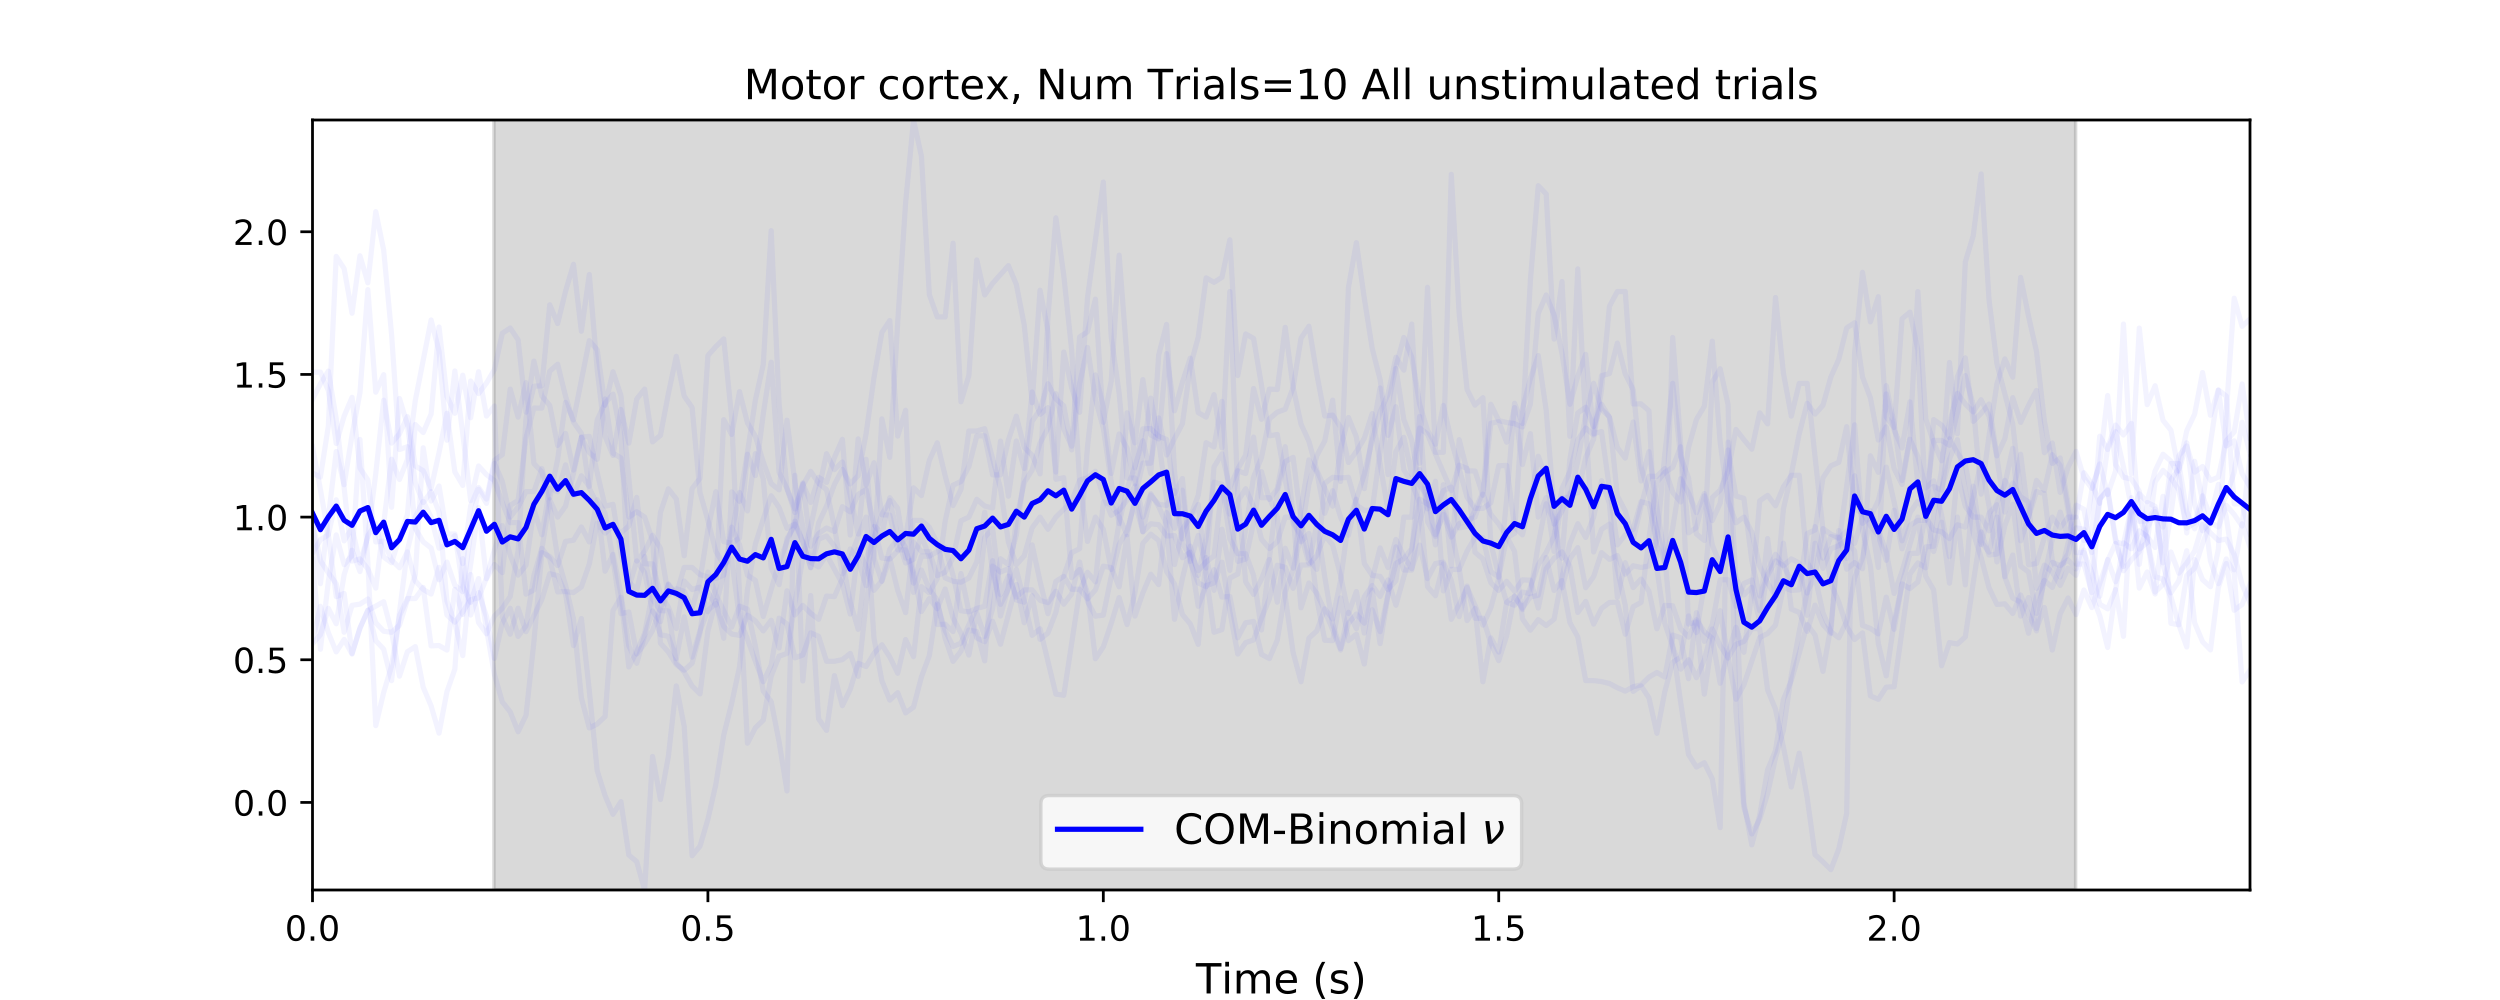 <?xml version="1.0" encoding="utf-8" standalone="no"?>
<!DOCTYPE svg PUBLIC "-//W3C//DTD SVG 1.1//EN"
  "http://www.w3.org/Graphics/SVG/1.1/DTD/svg11.dtd">
<!-- Created with matplotlib (https://matplotlib.org/) -->
<svg height="288pt" version="1.1" viewBox="0 0 720 288" width="720pt" xmlns="http://www.w3.org/2000/svg" xmlns:xlink="http://www.w3.org/1999/xlink">
 <defs>
  <style type="text/css">
*{stroke-linecap:butt;stroke-linejoin:round;white-space:pre;}
  </style>
 </defs>
 <g id="figure_1">
  <g id="patch_1">
   <path d="M 0 288 
L 720 288 
L 720 0 
L 0 0 
z
" style="fill:#ffffff;"/>
  </g>
  <g id="axes_1">
   <g id="patch_2">
    <path d="M 90 256.32 
L 648 256.32 
L 648 34.56 
L 90 34.56 
z
" style="fill:#ffffff;"/>
   </g>
   <g id="PolyCollection_1">
    <defs>
     <path d="M 142.27 -31.68 
L 142.27 -264.528 
L 597.78 -264.528 
L 597.78 -31.68 
L 597.78 -31.68 
L 142.27 -31.68 
z
" id="m8ce5e211d8" style="stroke:#808080;stroke-opacity:0.3;"/>
    </defs>
    <g clip-path="url(#p624b67fe68)">
     <use style="fill:#808080;fill-opacity:0.3;stroke:#808080;stroke-opacity:0.3;" x="0" xlink:href="#m8ce5e211d8" y="288"/>
    </g>
   </g>
   <g id="matplotlib.axis_1">
    <g id="xtick_1">
     <g id="line2d_1">
      <defs>
       <path d="M 0 0 
L 0 3.5 
" id="m964545dfe4" style="stroke:#000000;stroke-width:0.8;"/>
      </defs>
      <g>
       <use style="stroke:#000000;stroke-width:0.8;" x="90" xlink:href="#m964545dfe4" y="256.32"/>
      </g>
     </g>
     <g id="text_1">
      <!-- 0.0 -->
      <defs>
       <path d="M 31.781 66.406 
Q 24.172 66.406 20.328 58.906 
Q 16.5 51.422 16.5 36.375 
Q 16.5 21.391 20.328 13.891 
Q 24.172 6.391 31.781 6.391 
Q 39.453 6.391 43.281 13.891 
Q 47.125 21.391 47.125 36.375 
Q 47.125 51.422 43.281 58.906 
Q 39.453 66.406 31.781 66.406 
z
M 31.781 74.219 
Q 44.047 74.219 50.516 64.516 
Q 56.984 54.828 56.984 36.375 
Q 56.984 17.969 50.516 8.266 
Q 44.047 -1.422 31.781 -1.422 
Q 19.531 -1.422 13.062 8.266 
Q 6.594 17.969 6.594 36.375 
Q 6.594 54.828 13.062 64.516 
Q 19.531 74.219 31.781 74.219 
z
" id="DejaVuSans-48"/>
       <path d="M 10.688 12.406 
L 21 12.406 
L 21 0 
L 10.688 0 
z
" id="DejaVuSans-46"/>
      </defs>
      <g transform="translate(82.048 270.918)scale(0.1 -0.1)">
       <use xlink:href="#DejaVuSans-48"/>
       <use x="63.623" xlink:href="#DejaVuSans-46"/>
       <use x="95.41" xlink:href="#DejaVuSans-48"/>
      </g>
     </g>
    </g>
    <g id="xtick_2">
     <g id="line2d_2">
      <g>
       <use style="stroke:#000000;stroke-width:0.8;" x="203.878" xlink:href="#m964545dfe4" y="256.32"/>
      </g>
     </g>
     <g id="text_2">
      <!-- 0.5 -->
      <defs>
       <path d="M 10.797 72.906 
L 49.516 72.906 
L 49.516 64.594 
L 19.828 64.594 
L 19.828 46.734 
Q 21.969 47.469 24.109 47.828 
Q 26.266 48.188 28.422 48.188 
Q 40.625 48.188 47.75 41.5 
Q 54.891 34.812 54.891 23.391 
Q 54.891 11.625 47.562 5.094 
Q 40.234 -1.422 26.906 -1.422 
Q 22.312 -1.422 17.547 -0.641 
Q 12.797 0.141 7.719 1.703 
L 7.719 11.625 
Q 12.109 9.234 16.797 8.062 
Q 21.484 6.891 26.703 6.891 
Q 35.156 6.891 40.078 11.328 
Q 45.016 15.766 45.016 23.391 
Q 45.016 31 40.078 35.438 
Q 35.156 39.891 26.703 39.891 
Q 22.75 39.891 18.812 39.016 
Q 14.891 38.141 10.797 36.281 
z
" id="DejaVuSans-53"/>
      </defs>
      <g transform="translate(195.926 270.918)scale(0.1 -0.1)">
       <use xlink:href="#DejaVuSans-48"/>
       <use x="63.623" xlink:href="#DejaVuSans-46"/>
       <use x="95.41" xlink:href="#DejaVuSans-53"/>
      </g>
     </g>
    </g>
    <g id="xtick_3">
     <g id="line2d_3">
      <g>
       <use style="stroke:#000000;stroke-width:0.8;" x="317.755" xlink:href="#m964545dfe4" y="256.32"/>
      </g>
     </g>
     <g id="text_3">
      <!-- 1.0 -->
      <defs>
       <path d="M 12.406 8.297 
L 28.516 8.297 
L 28.516 63.922 
L 10.984 60.406 
L 10.984 69.391 
L 28.422 72.906 
L 38.281 72.906 
L 38.281 8.297 
L 54.391 8.297 
L 54.391 0 
L 12.406 0 
z
" id="DejaVuSans-49"/>
      </defs>
      <g transform="translate(309.804 270.918)scale(0.1 -0.1)">
       <use xlink:href="#DejaVuSans-49"/>
       <use x="63.623" xlink:href="#DejaVuSans-46"/>
       <use x="95.41" xlink:href="#DejaVuSans-48"/>
      </g>
     </g>
    </g>
    <g id="xtick_4">
     <g id="line2d_4">
      <g>
       <use style="stroke:#000000;stroke-width:0.8;" x="431.633" xlink:href="#m964545dfe4" y="256.32"/>
      </g>
     </g>
     <g id="text_4">
      <!-- 1.5 -->
      <g transform="translate(423.681 270.918)scale(0.1 -0.1)">
       <use xlink:href="#DejaVuSans-49"/>
       <use x="63.623" xlink:href="#DejaVuSans-46"/>
       <use x="95.41" xlink:href="#DejaVuSans-53"/>
      </g>
     </g>
    </g>
    <g id="xtick_5">
     <g id="line2d_5">
      <g>
       <use style="stroke:#000000;stroke-width:0.8;" x="545.51" xlink:href="#m964545dfe4" y="256.32"/>
      </g>
     </g>
     <g id="text_5">
      <!-- 2.0 -->
      <defs>
       <path d="M 19.188 8.297 
L 53.609 8.297 
L 53.609 0 
L 7.328 0 
L 7.328 8.297 
Q 12.938 14.109 22.625 23.891 
Q 32.328 33.688 34.812 36.531 
Q 39.547 41.844 41.422 45.531 
Q 43.312 49.219 43.312 52.781 
Q 43.312 58.594 39.234 62.25 
Q 35.156 65.922 28.609 65.922 
Q 23.969 65.922 18.812 64.312 
Q 13.672 62.703 7.812 59.422 
L 7.812 69.391 
Q 13.766 71.781 18.938 73 
Q 24.125 74.219 28.422 74.219 
Q 39.75 74.219 46.484 68.547 
Q 53.219 62.891 53.219 53.422 
Q 53.219 48.922 51.531 44.891 
Q 49.859 40.875 45.406 35.406 
Q 44.188 33.984 37.641 27.219 
Q 31.109 20.453 19.188 8.297 
z
" id="DejaVuSans-50"/>
      </defs>
      <g transform="translate(537.559 270.918)scale(0.1 -0.1)">
       <use xlink:href="#DejaVuSans-50"/>
       <use x="63.623" xlink:href="#DejaVuSans-46"/>
       <use x="95.41" xlink:href="#DejaVuSans-48"/>
      </g>
     </g>
    </g>
    <g id="text_6">
     <!-- Time (s) -->
     <defs>
      <path d="M -0.297 72.906 
L 61.375 72.906 
L 61.375 64.594 
L 35.5 64.594 
L 35.5 0 
L 25.594 0 
L 25.594 64.594 
L -0.297 64.594 
z
" id="DejaVuSans-84"/>
      <path d="M 9.422 54.688 
L 18.406 54.688 
L 18.406 0 
L 9.422 0 
z
M 9.422 75.984 
L 18.406 75.984 
L 18.406 64.594 
L 9.422 64.594 
z
" id="DejaVuSans-105"/>
      <path d="M 52 44.188 
Q 55.375 50.25 60.062 53.125 
Q 64.75 56 71.094 56 
Q 79.641 56 84.281 50.016 
Q 88.922 44.047 88.922 33.016 
L 88.922 0 
L 79.891 0 
L 79.891 32.719 
Q 79.891 40.578 77.094 44.375 
Q 74.312 48.188 68.609 48.188 
Q 61.625 48.188 57.562 43.547 
Q 53.516 38.922 53.516 30.906 
L 53.516 0 
L 44.484 0 
L 44.484 32.719 
Q 44.484 40.625 41.703 44.406 
Q 38.922 48.188 33.109 48.188 
Q 26.219 48.188 22.156 43.531 
Q 18.109 38.875 18.109 30.906 
L 18.109 0 
L 9.078 0 
L 9.078 54.688 
L 18.109 54.688 
L 18.109 46.188 
Q 21.188 51.219 25.484 53.609 
Q 29.781 56 35.688 56 
Q 41.656 56 45.828 52.969 
Q 50 49.953 52 44.188 
z
" id="DejaVuSans-109"/>
      <path d="M 56.203 29.594 
L 56.203 25.203 
L 14.891 25.203 
Q 15.484 15.922 20.484 11.062 
Q 25.484 6.203 34.422 6.203 
Q 39.594 6.203 44.453 7.469 
Q 49.312 8.734 54.109 11.281 
L 54.109 2.781 
Q 49.266 0.734 44.188 -0.344 
Q 39.109 -1.422 33.891 -1.422 
Q 20.797 -1.422 13.156 6.188 
Q 5.516 13.812 5.516 26.812 
Q 5.516 40.234 12.766 48.109 
Q 20.016 56 32.328 56 
Q 43.359 56 49.781 48.891 
Q 56.203 41.797 56.203 29.594 
z
M 47.219 32.234 
Q 47.125 39.594 43.094 43.984 
Q 39.062 48.391 32.422 48.391 
Q 24.906 48.391 20.391 44.141 
Q 15.875 39.891 15.188 32.172 
z
" id="DejaVuSans-101"/>
      <path id="DejaVuSans-32"/>
      <path d="M 31 75.875 
Q 24.469 64.656 21.281 53.656 
Q 18.109 42.672 18.109 31.391 
Q 18.109 20.125 21.312 9.062 
Q 24.516 -2 31 -13.188 
L 23.188 -13.188 
Q 15.875 -1.703 12.234 9.375 
Q 8.594 20.453 8.594 31.391 
Q 8.594 42.281 12.203 53.312 
Q 15.828 64.359 23.188 75.875 
z
" id="DejaVuSans-40"/>
      <path d="M 44.281 53.078 
L 44.281 44.578 
Q 40.484 46.531 36.375 47.5 
Q 32.281 48.484 27.875 48.484 
Q 21.188 48.484 17.844 46.438 
Q 14.5 44.391 14.5 40.281 
Q 14.5 37.156 16.891 35.375 
Q 19.281 33.594 26.516 31.984 
L 29.594 31.297 
Q 39.156 29.25 43.188 25.516 
Q 47.219 21.781 47.219 15.094 
Q 47.219 7.469 41.188 3.016 
Q 35.156 -1.422 24.609 -1.422 
Q 20.219 -1.422 15.453 -0.562 
Q 10.688 0.297 5.422 2 
L 5.422 11.281 
Q 10.406 8.688 15.234 7.391 
Q 20.062 6.109 24.812 6.109 
Q 31.156 6.109 34.562 8.281 
Q 37.984 10.453 37.984 14.406 
Q 37.984 18.062 35.516 20.016 
Q 33.062 21.969 24.703 23.781 
L 21.578 24.516 
Q 13.234 26.266 9.516 29.906 
Q 5.812 33.547 5.812 39.891 
Q 5.812 47.609 11.281 51.797 
Q 16.75 56 26.812 56 
Q 31.781 56 36.172 55.266 
Q 40.578 54.547 44.281 53.078 
z
" id="DejaVuSans-115"/>
      <path d="M 8.016 75.875 
L 15.828 75.875 
Q 23.141 64.359 26.781 53.312 
Q 30.422 42.281 30.422 31.391 
Q 30.422 20.453 26.781 9.375 
Q 23.141 -1.703 15.828 -13.188 
L 8.016 -13.188 
Q 14.5 -2 17.703 9.062 
Q 20.906 20.125 20.906 31.391 
Q 20.906 42.672 17.703 53.656 
Q 14.5 64.656 8.016 75.875 
z
" id="DejaVuSans-41"/>
     </defs>
     <g transform="translate(344.421 286.116)scale(0.12 -0.12)">
      <use xlink:href="#DejaVuSans-84"/>
      <use x="61.037" xlink:href="#DejaVuSans-105"/>
      <use x="88.82" xlink:href="#DejaVuSans-109"/>
      <use x="186.232" xlink:href="#DejaVuSans-101"/>
      <use x="247.756" xlink:href="#DejaVuSans-32"/>
      <use x="279.543" xlink:href="#DejaVuSans-40"/>
      <use x="318.557" xlink:href="#DejaVuSans-115"/>
      <use x="370.656" xlink:href="#DejaVuSans-41"/>
     </g>
    </g>
   </g>
   <g id="matplotlib.axis_2">
    <g id="ytick_1">
     <g id="line2d_6">
      <defs>
       <path d="M 0 0 
L -3.5 0 
" id="md5248bd6f4" style="stroke:#000000;stroke-width:0.8;"/>
      </defs>
      <g>
       <use style="stroke:#000000;stroke-width:0.8;" x="90" xlink:href="#md5248bd6f4" y="231.101"/>
      </g>
     </g>
     <g id="text_7">
      <!-- 0.0 -->
      <g transform="translate(67.097 234.9)scale(0.1 -0.1)">
       <use xlink:href="#DejaVuSans-48"/>
       <use x="63.623" xlink:href="#DejaVuSans-46"/>
       <use x="95.41" xlink:href="#DejaVuSans-48"/>
      </g>
     </g>
    </g>
    <g id="ytick_2">
     <g id="line2d_7">
      <g>
       <use style="stroke:#000000;stroke-width:0.8;" x="90" xlink:href="#md5248bd6f4" y="190.013"/>
      </g>
     </g>
     <g id="text_8">
      <!-- 0.5 -->
      <g transform="translate(67.097 193.812)scale(0.1 -0.1)">
       <use xlink:href="#DejaVuSans-48"/>
       <use x="63.623" xlink:href="#DejaVuSans-46"/>
       <use x="95.41" xlink:href="#DejaVuSans-53"/>
      </g>
     </g>
    </g>
    <g id="ytick_3">
     <g id="line2d_8">
      <g>
       <use style="stroke:#000000;stroke-width:0.8;" x="90" xlink:href="#md5248bd6f4" y="148.924"/>
      </g>
     </g>
     <g id="text_9">
      <!-- 1.0 -->
      <g transform="translate(67.097 152.723)scale(0.1 -0.1)">
       <use xlink:href="#DejaVuSans-49"/>
       <use x="63.623" xlink:href="#DejaVuSans-46"/>
       <use x="95.41" xlink:href="#DejaVuSans-48"/>
      </g>
     </g>
    </g>
    <g id="ytick_4">
     <g id="line2d_9">
      <g>
       <use style="stroke:#000000;stroke-width:0.8;" x="90" xlink:href="#md5248bd6f4" y="107.835"/>
      </g>
     </g>
     <g id="text_10">
      <!-- 1.5 -->
      <g transform="translate(67.097 111.634)scale(0.1 -0.1)">
       <use xlink:href="#DejaVuSans-49"/>
       <use x="63.623" xlink:href="#DejaVuSans-46"/>
       <use x="95.41" xlink:href="#DejaVuSans-53"/>
      </g>
     </g>
    </g>
    <g id="ytick_5">
     <g id="line2d_10">
      <g>
       <use style="stroke:#000000;stroke-width:0.8;" x="90" xlink:href="#md5248bd6f4" y="66.747"/>
      </g>
     </g>
     <g id="text_11">
      <!-- 2.0 -->
      <g transform="translate(67.097 70.546)scale(0.1 -0.1)">
       <use xlink:href="#DejaVuSans-50"/>
       <use x="63.623" xlink:href="#DejaVuSans-46"/>
       <use x="95.41" xlink:href="#DejaVuSans-48"/>
      </g>
     </g>
    </g>
   </g>
   <g id="line2d_11">
    <path clip-path="url(#p624b67fe68)" d="M 90 150.184 
L 92.278 161.475 
L 94.555 164.955 
L 96.833 168.123 
L 99.11 182.082 
L 101.388 174.341 
L 103.665 173.99 
L 105.943 172.519 
L 108.22 179.353 
L 110.498 181.8 
L 112.776 182.099 
L 115.053 180.042 
L 119.608 165.507 
L 121.886 128.96 
L 124.163 144.295 
L 126.441 139.978 
L 128.718 153.785 
L 130.996 153.785 
L 133.273 168.895 
L 135.551 173.46 
L 137.829 166.626 
L 140.106 181.159 
L 142.384 194.248 
L 144.661 202.152 
L 146.939 205.02 
L 149.216 210.734 
L 151.494 206.022 
L 153.771 184.802 
L 156.049 159.162 
L 158.327 160.253 
L 160.604 162.877 
L 162.882 155.918 
L 165.159 155.582 
L 167.437 151.765 
L 169.714 156.085 
L 171.992 143.916 
L 174.269 147.829 
L 176.547 161.027 
L 178.824 176.714 
L 181.102 176.249 
L 183.38 188.337 
L 185.657 185.361 
L 187.935 181.58 
L 190.212 175.219 
L 192.49 168.386 
L 194.767 171.389 
L 197.045 172.774 
L 199.322 176.671 
L 201.6 176.013 
L 203.878 170.531 
L 206.155 174.273 
L 208.433 165.347 
L 210.71 151.809 
L 212.988 156.909 
L 215.265 165.646 
L 217.543 167.155 
L 219.82 177.533 
L 224.376 162.023 
L 228.931 150.096 
L 231.208 155.988 
L 233.486 163.525 
L 235.763 150.62 
L 238.041 145.74 
L 240.318 139.509 
L 242.596 135.216 
L 244.873 139.379 
L 247.151 136.96 
L 249.429 124.922 
L 251.706 108.739 
L 253.984 95.752 
L 256.261 92.311 
L 258.539 125.59 
L 260.816 118.16 
L 263.094 170.601 
L 265.371 164.151 
L 267.649 169.725 
L 269.927 172.807 
L 272.204 183.826 
L 274.482 190.47 
L 276.759 187.531 
L 279.037 181.441 
L 281.314 181.915 
L 283.592 190.334 
L 285.869 163.041 
L 288.147 164.75 
L 290.424 163.782 
L 292.702 172.786 
L 294.98 173.44 
L 297.257 156.931 
L 299.535 167.446 
L 301.812 176.727 
L 304.09 167.446 
L 306.367 165.961 
L 308.645 159.162 
L 310.922 158.031 
L 313.2 128.667 
L 315.478 107.965 
L 317.755 117.143 
L 320.033 136.353 
L 322.31 124.989 
L 324.588 129.041 
L 326.865 139.311 
L 329.143 130.831 
L 331.42 114.658 
L 333.698 126.845 
L 335.976 143.828 
L 338.253 162.586 
L 340.531 152.437 
L 342.808 148.924 
L 345.086 142.618 
L 347.363 127.503 
L 349.641 128.697 
L 351.918 115.601 
L 354.196 148.071 
L 356.473 135.6 
L 358.751 136.378 
L 361.029 125.874 
L 363.306 143.331 
L 365.584 143.331 
L 367.861 148.924 
L 370.139 171.814 
L 372.416 187.927 
L 374.694 196.331 
L 376.971 183.788 
L 379.249 181.683 
L 381.527 175.326 
L 383.804 178.263 
L 386.082 167.181 
L 388.359 150.25 
L 390.637 143.642 
L 392.914 136.637 
L 395.192 126.756 
L 397.469 118.713 
L 399.747 113.518 
L 402.024 102.894 
L 404.302 106.606 
L 406.58 93.327 
L 408.857 133.421 
L 411.135 82.749 
L 413.412 130.258 
L 415.69 130.258 
L 417.967 50.219 
L 420.245 90.407 
L 422.522 112.21 
L 424.8 116.68 
L 427.078 114.539 
L 429.355 156.475 
L 431.633 165.752 
L 433.91 173.458 
L 436.188 174.296 
L 438.465 170.521 
L 440.743 170.975 
L 443.02 156.685 
L 445.298 145.091 
L 447.576 149.977 
L 449.853 160.735 
L 452.131 132.248 
L 454.408 118.923 
L 456.686 117.286 
L 458.963 122.865 
L 461.241 116.435 
L 463.518 120.193 
L 465.796 142.833 
L 468.073 147.13 
L 470.351 155.568 
L 472.629 145.676 
L 474.906 137.198 
L 477.184 137.161 
L 479.461 134.967 
L 481.739 141.817 
L 484.016 144.569 
L 486.294 128.836 
L 488.571 120.809 
L 490.849 117.011 
L 493.127 98.256 
L 495.404 127.336 
L 497.682 144.218 
L 499.959 150.569 
L 502.237 148.924 
L 504.514 153.28 
L 506.792 163.057 
L 509.069 167.885 
L 511.347 171.691 
L 513.624 146.587 
L 515.902 136.512 
L 518.18 124.918 
L 520.457 116.155 
L 522.735 119.253 
L 525.012 116.721 
L 527.29 108.555 
L 529.567 103.468 
L 531.845 94.44 
L 534.122 92.948 
L 536.4 108.571 
L 538.678 114.577 
L 540.955 126.734 
L 543.233 122.957 
L 545.51 134.93 
L 547.788 139.517 
L 550.065 126.491 
L 552.343 131.56 
L 554.62 140.516 
L 556.898 138.49 
L 559.176 148.293 
L 561.453 160.332 
L 563.731 136.71 
L 566.008 145.85 
L 568.286 148.924 
L 570.563 148.924 
L 572.841 152.853 
L 575.118 144.754 
L 577.396 139.438 
L 579.673 129.119 
L 581.951 155.746 
L 584.229 148.924 
L 586.506 138.352 
L 588.784 141.213 
L 591.061 130.977 
L 593.339 134.055 
L 595.616 147.056 
L 597.894 162.451 
L 600.171 162.451 
L 602.449 170.664 
L 604.727 143.62 
L 607.004 140.945 
L 609.282 154.981 
L 611.559 164.386 
L 613.837 161.23 
L 616.114 158.893 
L 618.392 152.134 
L 620.669 147.347 
L 622.947 151.799 
L 625.224 138.228 
L 627.502 134.953 
L 629.78 124.072 
L 632.057 119.265 
L 634.335 107.289 
L 636.612 119.598 
L 638.89 112.321 
L 641.167 114.08 
L 643.445 145.109 
L 645.722 145.091 
L 648 153.707 
L 648 153.707 
" style="fill:none;stroke:#0000ff;stroke-linecap:square;stroke-opacity:0.05;stroke-width:1.5;"/>
   </g>
   <g id="line2d_12">
    <path clip-path="url(#p624b67fe68)" d="M 90 184.458 
L 92.278 174.627 
L 94.555 182.175 
L 96.833 187.743 
L 99.11 184.161 
L 101.388 188.385 
L 103.665 180.785 
L 105.943 175.81 
L 110.498 173.297 
L 112.776 181.917 
L 115.053 194.732 
L 117.331 187.701 
L 119.608 186.232 
L 121.886 197.918 
L 124.163 203.306 
L 126.441 211.141 
L 128.718 199.22 
L 130.996 192.712 
L 133.273 160.889 
L 135.551 177.122 
L 137.829 170.688 
L 140.106 177.511 
L 142.384 189.608 
L 144.661 179.359 
L 146.939 175.2 
L 149.216 183.296 
L 151.494 180.206 
L 153.771 165.696 
L 156.049 157.919 
L 158.327 160.923 
L 160.604 170.471 
L 162.882 170.368 
L 165.159 170.653 
L 167.437 169.033 
L 169.714 162.438 
L 171.992 150.666 
L 174.269 153.539 
L 176.547 151.518 
L 178.824 153.487 
L 181.102 151.475 
L 183.38 143.261 
L 185.657 162.37 
L 187.935 162.414 
L 190.212 171.275 
L 192.49 174.851 
L 194.767 181.014 
L 197.045 167.338 
L 199.322 169.779 
L 201.6 169.089 
L 203.878 176.158 
L 206.155 169.456 
L 208.433 120.869 
L 210.71 125.104 
L 212.988 112.8 
L 215.265 121.805 
L 217.543 125.655 
L 219.82 133.054 
L 222.098 139.277 
L 224.376 141.075 
L 226.653 121.015 
L 228.931 138.918 
L 231.208 151.814 
L 233.486 161.996 
L 235.763 163.268 
L 238.041 159.755 
L 242.596 168.137 
L 244.873 176.845 
L 247.151 158.128 
L 249.429 163.188 
L 251.706 170.017 
L 253.984 167.213 
L 256.261 158.16 
L 258.539 155.229 
L 260.816 162.159 
L 263.094 161.076 
L 265.371 154.174 
L 267.649 160.49 
L 269.927 179.86 
L 272.204 179.77 
L 274.482 181.881 
L 276.759 165.182 
L 279.037 176.17 
L 281.314 183.715 
L 283.592 184.825 
L 285.869 178.911 
L 288.147 185.533 
L 292.702 168.346 
L 294.98 179.341 
L 297.257 171.578 
L 299.535 184.148 
L 301.812 182.292 
L 304.09 176.339 
L 306.367 166.01 
L 308.645 169.694 
L 310.922 169.694 
L 313.2 172.466 
L 315.478 169.892 
L 317.755 163.053 
L 320.033 163.483 
L 322.31 168.995 
L 324.588 154.464 
L 326.865 177.431 
L 329.143 170.753 
L 331.42 165.371 
L 333.698 168.357 
L 335.976 147.618 
L 338.253 152.159 
L 340.531 141.161 
L 342.808 161.649 
L 345.086 154.205 
L 347.363 163.59 
L 349.641 134.477 
L 351.918 130.706 
L 354.196 140.47 
L 356.473 135.04 
L 358.751 131.063 
L 361.029 111.906 
L 363.306 120.757 
L 365.584 112.051 
L 367.861 112.172 
L 370.139 94.279 
L 372.416 111.583 
L 374.694 122.135 
L 376.971 127.116 
L 379.249 135.47 
L 383.804 145.774 
L 386.082 129.156 
L 388.359 120.252 
L 390.637 125.833 
L 392.914 140.725 
L 395.192 124.908 
L 397.469 111.735 
L 399.747 136.674 
L 402.024 106.133 
L 404.302 120.819 
L 406.58 126.76 
L 408.857 139.759 
L 411.135 142.804 
L 413.412 154.008 
L 415.69 148.14 
L 417.967 154.674 
L 420.245 150.817 
L 424.8 148.924 
L 427.078 142.317 
L 429.355 148.108 
L 431.633 150.912 
L 433.91 154.531 
L 436.188 158.8 
L 438.465 178.22 
L 440.743 181.499 
L 443.02 178.459 
L 445.298 180.146 
L 447.576 178.319 
L 449.853 166.209 
L 452.131 156.511 
L 454.408 150.836 
L 456.686 154.783 
L 458.963 148.924 
L 461.241 138.442 
L 463.518 145.017 
L 465.796 172.003 
L 468.073 162.069 
L 470.351 169.216 
L 472.629 166.767 
L 474.906 170.27 
L 477.184 181.084 
L 479.461 174.359 
L 481.739 174.466 
L 484.016 181.095 
L 486.294 183.483 
L 488.571 178.512 
L 490.849 181.933 
L 493.127 183.851 
L 495.404 196.768 
L 497.682 188.102 
L 499.959 180.68 
L 502.237 187.855 
L 504.514 170.949 
L 506.792 144.247 
L 509.069 142.666 
L 511.347 145.676 
L 513.624 140.203 
L 515.902 136.88 
L 518.18 136.88 
L 520.457 161.948 
L 522.735 165.913 
L 525.012 152.237 
L 527.29 153.84 
L 529.567 154.848 
L 531.845 160.835 
L 534.122 137.039 
L 536.4 150.712 
L 538.678 148.924 
L 540.955 144.133 
L 543.233 134.528 
L 545.51 144.646 
L 547.788 155.726 
L 550.065 147.727 
L 552.343 144.316 
L 554.62 147.18 
L 556.898 158.83 
L 559.176 150.37 
L 561.453 167.945 
L 563.731 148.924 
L 566.008 168.435 
L 568.286 140.04 
L 570.563 155.988 
L 572.841 159.021 
L 575.118 148.924 
L 577.396 166.067 
L 579.673 159.847 
L 581.951 177.444 
L 584.229 172.095 
L 586.506 181.032 
L 588.784 174.981 
L 591.061 187.211 
L 593.339 176.776 
L 595.616 172.225 
L 597.894 176.988 
L 600.171 169.919 
L 602.449 174.97 
L 604.727 167.983 
L 607.004 161.435 
L 609.282 156.511 
L 611.559 163.147 
L 613.837 145.424 
L 616.114 158.144 
L 618.392 156.266 
L 620.669 138.773 
L 622.947 135.471 
L 625.224 137.66 
L 627.502 141.116 
L 629.78 152.073 
L 632.057 150.617 
L 634.335 142.805 
L 636.612 148.924 
L 638.89 139.506 
L 641.167 148.924 
L 643.445 164.105 
L 645.722 150.852 
L 648 157.532 
L 648 157.532 
" style="fill:none;stroke:#0000ff;stroke-linecap:square;stroke-opacity:0.05;stroke-width:1.5;"/>
   </g>
   <g id="line2d_13">
    <path clip-path="url(#p624b67fe68)" d="M 90 107.209 
L 92.278 107.17 
L 94.555 112.476 
L 96.833 127.705 
L 99.11 119.838 
L 101.388 114.436 
L 103.665 134.823 
L 105.943 138.23 
L 108.22 156.086 
L 110.498 155.829 
L 112.776 161.296 
L 115.053 163.521 
L 117.331 158.954 
L 119.608 167.322 
L 121.886 169.755 
L 124.163 171.085 
L 126.441 163.389 
L 128.718 177.132 
L 130.996 179.184 
L 133.273 176.225 
L 135.551 172.712 
L 137.829 172.152 
L 140.106 166.479 
L 142.384 158.404 
L 144.661 151.379 
L 146.939 159.895 
L 149.216 165.641 
L 151.494 162.785 
L 153.771 146.789 
L 156.049 154.009 
L 158.327 140.568 
L 160.604 141.609 
L 162.882 133.883 
L 165.159 142.749 
L 167.437 137.038 
L 169.714 140.069 
L 171.992 120.925 
L 174.269 116.102 
L 176.547 113.516 
L 178.824 125.309 
L 181.102 167.433 
L 183.38 169.958 
L 185.657 160.297 
L 187.935 172.616 
L 190.212 175.874 
L 192.49 175.946 
L 194.767 190.877 
L 197.045 193.549 
L 199.322 197.586 
L 201.6 199.839 
L 203.878 181.69 
L 206.155 173.015 
L 208.433 183.812 
L 210.71 141.672 
L 212.988 144.378 
L 215.265 130.294 
L 217.543 115.232 
L 219.82 104.958 
L 222.098 66.428 
L 224.376 116.223 
L 226.653 140.791 
L 228.931 147.595 
L 231.208 139.045 
L 233.486 157.303 
L 235.763 153.656 
L 238.041 152.055 
L 240.318 153.076 
L 242.596 145.92 
L 244.873 147.426 
L 247.151 142.41 
L 249.429 140.967 
L 251.706 151.119 
L 253.984 153.902 
L 256.261 143.349 
L 258.539 146.398 
L 260.816 160.728 
L 263.094 149.869 
L 265.371 149.869 
L 267.649 151.827 
L 269.927 156.393 
L 272.204 166.414 
L 274.482 167.398 
L 276.759 167.692 
L 279.037 166.447 
L 281.314 161.79 
L 283.592 147.532 
L 285.869 164.661 
L 288.147 174.056 
L 290.424 169.694 
L 292.702 164.005 
L 294.98 173.169 
L 297.257 182.98 
L 299.535 181.095 
L 304.09 199.905 
L 306.367 200.23 
L 310.922 170.238 
L 313.2 164.828 
L 315.478 167.588 
L 317.755 144.603 
L 320.033 145.361 
L 322.31 148.924 
L 324.588 154.033 
L 326.865 143.333 
L 329.143 133.377 
L 331.42 133.377 
L 333.698 120.357 
L 335.976 131.054 
L 338.253 126.342 
L 340.531 122.046 
L 342.808 105.506 
L 345.086 97.121 
L 347.363 80.039 
L 349.641 81.305 
L 351.918 79.875 
L 354.196 69.068 
L 356.473 108.157 
L 358.751 96.175 
L 361.029 97.482 
L 363.306 110.946 
L 365.584 125.501 
L 367.861 125.139 
L 372.416 150.75 
L 374.694 154.13 
L 376.971 162.244 
L 379.249 150.943 
L 381.527 166.133 
L 383.804 179.77 
L 386.082 186.783 
L 388.359 176.339 
L 390.637 181.061 
L 392.914 171.857 
L 395.192 168.626 
L 397.469 171.776 
L 399.747 167.018 
L 402.024 174.301 
L 404.302 166.136 
L 406.58 158.714 
L 408.857 135.217 
L 411.135 146.564 
L 413.412 138.602 
L 415.69 170.186 
L 417.967 163.988 
L 420.245 164.006 
L 422.522 158.73 
L 424.8 154.815 
L 427.078 154.815 
L 429.355 164.628 
L 431.633 166.218 
L 433.91 154.889 
L 436.188 153.603 
L 438.465 117.842 
L 440.743 109.074 
L 443.02 102.415 
L 445.298 118.153 
L 447.576 146.542 
L 449.853 169.294 
L 452.131 160.923 
L 454.408 157.722 
L 456.686 169.26 
L 458.963 166.05 
L 461.241 159.168 
L 463.518 161.102 
L 465.796 160.005 
L 468.073 165.36 
L 470.351 162.939 
L 472.629 163.426 
L 474.906 162.986 
L 477.184 155.469 
L 479.461 130.774 
L 481.739 110.397 
L 484.016 131.459 
L 486.294 137.658 
L 488.571 153.794 
L 490.849 155.657 
L 493.127 110.051 
L 495.404 106.205 
L 497.682 116.517 
L 499.959 205.052 
L 502.237 232.504 
L 504.514 240.181 
L 506.792 235.905 
L 509.069 228.527 
L 511.347 218.254 
L 513.624 210.315 
L 515.902 194.424 
L 518.18 181.907 
L 520.457 170.454 
L 522.735 166.222 
L 525.012 176.467 
L 527.29 181.933 
L 529.567 183.684 
L 531.845 178.95 
L 534.122 166.451 
L 536.4 160.673 
L 538.678 148.924 
L 540.955 163.409 
L 543.233 111.097 
L 545.51 122.119 
L 547.788 138.408 
L 550.065 125.792 
L 552.343 83.959 
L 554.62 120.654 
L 556.898 127.441 
L 559.176 132.707 
L 561.453 121.87 
L 563.731 113.269 
L 566.008 116.342 
L 568.286 118.61 
L 570.563 115.138 
L 572.841 119.85 
L 575.118 131.724 
L 577.396 147.491 
L 579.673 139.113 
L 581.951 143.065 
L 584.229 144.518 
L 586.506 169.424 
L 588.784 162.761 
L 591.061 164.815 
L 593.339 168.591 
L 595.616 163.611 
L 597.894 165.678 
L 600.171 158.424 
L 602.449 171.565 
L 604.727 177.311 
L 607.004 186.473 
L 609.282 169.812 
L 611.559 183.268 
L 613.837 143.333 
L 616.114 162.518 
L 618.392 144.711 
L 620.669 145.831 
L 622.947 162.663 
L 625.224 170.719 
L 627.502 167.263 
L 629.78 158.613 
L 632.057 179.376 
L 634.335 184.819 
L 636.612 187.177 
L 638.89 169.179 
L 641.167 162.296 
L 643.445 175.748 
L 645.722 174.093 
L 648 168.307 
L 648 168.307 
" style="fill:none;stroke:#0000ff;stroke-linecap:square;stroke-opacity:0.05;stroke-width:1.5;"/>
   </g>
   <g id="line2d_14">
    <path clip-path="url(#p624b67fe68)" d="M 90 161.071 
L 92.278 186.995 
L 94.555 167.494 
L 96.833 154.058 
L 99.11 162.612 
L 101.388 160.002 
L 103.665 126.563 
L 105.943 161.995 
L 108.22 208.977 
L 110.498 199.435 
L 112.776 191.786 
L 115.053 177.312 
L 117.331 172.386 
L 119.608 172.38 
L 121.886 169.184 
L 124.163 186.013 
L 126.441 185.913 
L 128.718 187.222 
L 130.996 169.747 
L 133.273 176.981 
L 135.551 162.526 
L 137.829 146.197 
L 140.106 166.662 
L 142.384 162.561 
L 144.661 164.904 
L 146.939 145.548 
L 149.216 144.119 
L 151.494 126.073 
L 153.771 117.512 
L 156.049 117.528 
L 158.327 106.914 
L 160.604 104.894 
L 162.882 114.134 
L 165.159 121.554 
L 167.437 124.793 
L 169.714 140.628 
L 171.992 145.136 
L 174.269 164.505 
L 176.547 159.637 
L 178.824 171.093 
L 181.102 185.977 
L 183.38 191.011 
L 185.657 183.097 
L 187.935 175.956 
L 190.212 182.797 
L 192.49 183.255 
L 194.767 189.681 
L 197.045 177.659 
L 199.322 189.258 
L 201.6 181.659 
L 203.878 175.741 
L 206.155 173.818 
L 208.433 180.439 
L 210.71 182.606 
L 212.988 182.995 
L 215.265 177.171 
L 217.543 178.815 
L 219.82 181.699 
L 222.098 178.647 
L 224.376 186.621 
L 226.653 170.165 
L 228.931 177.127 
L 231.208 174.366 
L 233.486 176.641 
L 235.763 178.346 
L 238.041 171.663 
L 240.318 171.823 
L 242.596 166.643 
L 244.873 158.099 
L 247.151 161.354 
L 249.429 168.672 
L 251.706 151.609 
L 253.984 160.703 
L 256.261 161.007 
L 258.539 158.609 
L 260.816 154.895 
L 263.094 140.505 
L 265.371 142.733 
L 267.649 132.612 
L 269.927 127.529 
L 272.204 137.022 
L 274.482 145.604 
L 276.759 140.947 
L 279.037 124.121 
L 281.314 124.121 
L 283.592 123.46 
L 288.147 140.668 
L 290.424 156.153 
L 292.702 162.634 
L 294.98 160.084 
L 297.257 152.012 
L 299.535 148.924 
L 301.812 152.434 
L 304.09 148.924 
L 308.645 144.45 
L 310.922 138.297 
L 313.2 137.565 
L 315.478 135.721 
L 317.755 142.841 
L 320.033 148.377 
L 322.31 147.001 
L 324.588 144.023 
L 326.865 139.975 
L 329.143 153.196 
L 331.42 150.848 
L 333.698 151.104 
L 335.976 154.368 
L 338.253 154.249 
L 340.531 160.644 
L 342.808 159.019 
L 345.086 164.341 
L 347.363 161.84 
L 349.641 160.107 
L 351.918 140.314 
L 354.196 148.924 
L 356.473 161.668 
L 358.751 161.012 
L 361.029 150.493 
L 363.306 135.854 
L 365.584 143.833 
L 367.861 140.756 
L 370.139 128.665 
L 372.416 148.185 
L 374.694 175.059 
L 376.971 167.909 
L 379.249 170.928 
L 381.527 175.89 
L 383.804 181.366 
L 386.082 187.223 
L 388.359 179.513 
L 390.637 176.827 
L 392.914 179.469 
L 395.192 166.774 
L 397.469 157.808 
L 399.747 163.447 
L 402.024 155.369 
L 404.302 160.228 
L 406.58 163.772 
L 408.857 156.976 
L 411.135 166.639 
L 413.412 162.296 
L 415.69 161.91 
L 417.967 167.174 
L 420.245 177.579 
L 422.522 168.773 
L 424.8 178.053 
L 427.078 178.053 
L 429.355 185.236 
L 431.633 190.249 
L 433.91 183.136 
L 436.188 171.632 
L 438.465 175.565 
L 443.02 162.635 
L 445.298 159.116 
L 447.576 154.401 
L 449.853 140.669 
L 452.131 135.834 
L 454.408 126.672 
L 456.686 123.274 
L 458.963 125.265 
L 461.241 108.216 
L 463.518 107.585 
L 465.796 98.808 
L 468.073 107.708 
L 470.351 112.243 
L 472.629 134.533 
L 474.906 142.414 
L 477.184 152.553 
L 479.461 162.073 
L 481.739 152.031 
L 484.016 137.878 
L 486.294 141.969 
L 488.571 147.656 
L 490.849 142.137 
L 493.127 149.921 
L 495.404 144.93 
L 497.682 129.583 
L 499.959 142.847 
L 502.237 143.531 
L 504.514 161.445 
L 506.792 171.642 
L 509.069 165.705 
L 511.347 161.532 
L 513.624 162.929 
L 515.902 167.362 
L 518.18 163.291 
L 520.457 170.798 
L 522.735 151.678 
L 525.012 160.734 
L 527.29 154.509 
L 529.567 154.985 
L 531.845 152.947 
L 534.122 156.453 
L 536.4 148.924 
L 538.678 147.099 
L 540.955 152.748 
L 543.233 158.915 
L 545.51 170.921 
L 547.788 164.587 
L 552.343 148.924 
L 554.62 165.984 
L 556.898 169.892 
L 559.176 191.743 
L 561.453 185.061 
L 563.731 185.48 
L 566.008 183.423 
L 568.286 167.879 
L 570.563 153.168 
L 572.841 159.848 
L 575.118 159.544 
L 577.396 138.324 
L 579.673 142.349 
L 581.951 130.836 
L 584.229 148.924 
L 586.506 141.564 
L 588.784 142.144 
L 591.061 161.375 
L 593.339 166.169 
L 595.616 156.316 
L 597.894 152.023 
L 600.171 152.428 
L 602.449 159.122 
L 604.727 143.774 
L 607.004 141.266 
L 609.282 156.036 
L 611.559 156.655 
L 613.837 145.992 
L 616.114 148.924 
L 618.392 154.944 
L 620.669 170.497 
L 622.947 168.326 
L 625.224 158.968 
L 627.502 165.065 
L 629.78 162.17 
L 632.057 158.711 
L 634.335 151.014 
L 636.612 153.481 
L 638.89 155.673 
L 641.167 155.253 
L 643.445 159.688 
L 645.722 168.26 
L 648 173.713 
L 648 173.713 
" style="fill:none;stroke:#0000ff;stroke-linecap:square;stroke-opacity:0.05;stroke-width:1.5;"/>
   </g>
   <g id="line2d_15">
    <path clip-path="url(#p624b67fe68)" d="M 90 136.252 
L 92.278 137.373 
L 94.555 122.76 
L 96.833 73.852 
L 99.11 77.365 
L 101.388 90.212 
L 103.665 73.668 
L 105.943 81.441 
L 108.22 60.963 
L 110.498 72.009 
L 112.776 96.344 
L 115.053 129.461 
L 117.331 128.667 
L 119.608 152.244 
L 121.886 156.045 
L 124.163 157.82 
L 126.441 166.965 
L 128.718 161.887 
L 130.996 168.544 
L 133.273 170.399 
L 135.551 153.243 
L 137.829 140.902 
L 140.106 144.971 
L 142.384 133.409 
L 144.661 138.663 
L 146.939 148.924 
L 149.216 146.028 
L 151.494 141.576 
L 153.771 141.576 
L 156.049 134.93 
L 158.327 143.385 
L 160.604 132.262 
L 162.882 115.886 
L 165.159 120.941 
L 169.714 98.116 
L 171.992 100.738 
L 174.269 116.743 
L 176.547 107.071 
L 178.824 113.882 
L 183.38 161.579 
L 185.657 158.771 
L 187.935 154.157 
L 190.212 157.902 
L 192.49 171.539 
L 194.767 169.566 
L 197.045 170.308 
L 199.322 175.282 
L 201.6 167.065 
L 203.878 152.493 
L 206.155 141.606 
L 208.433 155.976 
L 210.71 156.498 
L 212.988 154.92 
L 215.265 130.816 
L 217.543 136.96 
L 219.82 119.218 
L 222.098 104.325 
L 224.376 136.021 
L 226.653 140.675 
L 228.931 146.598 
L 231.208 139.358 
L 233.486 144.707 
L 235.763 137.486 
L 238.041 138.923 
L 240.318 131.745 
L 242.596 126.532 
L 244.873 154.085 
L 247.151 126.411 
L 249.429 139.602 
L 251.706 133.282 
L 253.984 148.225 
L 256.261 148.381 
L 258.539 158.365 
L 260.816 158.365 
L 263.094 165.035 
L 265.371 176.122 
L 267.649 172.358 
L 269.927 175.332 
L 272.204 169.639 
L 274.482 177.969 
L 276.759 182.34 
L 279.037 188.655 
L 281.314 176.526 
L 283.592 183.253 
L 285.869 175.267 
L 288.147 160.929 
L 290.424 162.586 
L 292.702 154.033 
L 294.98 136.915 
L 297.257 121.336 
L 299.535 117.95 
L 301.812 110.513 
L 304.09 114.897 
L 306.367 116.876 
L 308.645 129.577 
L 310.922 110.567 
L 313.2 100.065 
L 315.478 114.913 
L 317.755 123.297 
L 320.033 138.79 
L 322.31 150.789 
L 324.588 140.744 
L 326.865 134.242 
L 329.143 126.973 
L 331.42 136.366 
L 333.698 102.247 
L 335.976 93.437 
L 338.253 135.741 
L 340.531 155.217 
L 342.808 148.923 
L 345.086 145.304 
L 347.363 165.735 
L 349.641 182.073 
L 351.918 181.336 
L 354.196 166.487 
L 356.473 165.313 
L 358.751 152.504 
L 361.029 137.388 
L 363.306 131.802 
L 365.584 120.608 
L 367.861 118.703 
L 370.139 117.867 
L 372.416 111.612 
L 374.694 97.415 
L 376.971 93.962 
L 379.249 107.801 
L 381.527 119.82 
L 383.804 119.541 
L 386.082 122.982 
L 388.359 133.184 
L 390.637 130.024 
L 392.914 126.25 
L 395.192 119.105 
L 397.469 133.665 
L 399.747 146.966 
L 402.024 130 
L 404.302 125.96 
L 406.58 136.675 
L 408.857 123.264 
L 411.135 125.027 
L 413.412 130.805 
L 417.967 141.283 
L 420.245 133.996 
L 422.522 134.924 
L 424.8 159.066 
L 427.078 160.998 
L 429.355 167.808 
L 431.633 170.061 
L 433.91 167.42 
L 436.188 170.29 
L 438.465 167.002 
L 440.743 167.092 
L 443.02 175.118 
L 445.298 163.762 
L 447.576 160.751 
L 449.853 158.922 
L 452.131 163.118 
L 454.408 176.385 
L 456.686 173.216 
L 458.963 179.736 
L 461.241 175.227 
L 463.518 173.512 
L 465.796 173.438 
L 468.073 182.648 
L 470.351 174.745 
L 472.629 173.487 
L 474.906 154.989 
L 477.184 138.845 
L 479.461 136.054 
L 481.739 134.605 
L 484.016 128.639 
L 486.294 153.448 
L 488.571 151.974 
L 490.849 142.804 
L 493.127 156.972 
L 495.404 162.477 
L 497.682 159.153 
L 499.959 166.277 
L 502.237 171.341 
L 504.514 169.155 
L 506.792 178.99 
L 509.069 164.685 
L 511.347 159.638 
L 513.624 162.916 
L 515.902 160.956 
L 518.18 162.176 
L 520.457 177.187 
L 522.735 156.464 
L 525.012 163.661 
L 527.29 158.045 
L 529.567 157.137 
L 531.845 155.381 
L 534.122 158.714 
L 536.4 180.113 
L 538.678 181.003 
L 540.955 182.542 
L 543.233 171.98 
L 545.51 181.254 
L 547.788 168.177 
L 550.065 169.499 
L 552.343 167.596 
L 554.62 157.517 
L 556.898 157.338 
L 559.176 141.457 
L 561.453 126.386 
L 563.731 130.433 
L 566.008 133.831 
L 568.286 145.712 
L 570.563 156.82 
L 572.841 147.79 
L 575.118 145.346 
L 577.396 166.248 
L 579.673 172.244 
L 581.951 173.445 
L 584.229 182.365 
L 586.506 171.606 
L 588.784 167.252 
L 591.061 161.972 
L 593.339 162.897 
L 595.616 161.254 
L 597.894 163.852 
L 600.171 155.583 
L 602.449 141.105 
L 604.727 133.368 
L 607.004 113.911 
L 609.282 133.793 
L 611.559 137.439 
L 613.837 137.97 
L 616.114 141.467 
L 618.392 155.617 
L 620.669 166.091 
L 622.947 166.807 
L 625.224 171.88 
L 627.502 179.926 
L 629.78 186.329 
L 632.057 161.178 
L 634.335 166.942 
L 636.612 168.971 
L 638.89 158.19 
L 641.167 118.896 
L 643.445 85.884 
L 645.722 93.979 
L 648 91.877 
L 648 91.877 
" style="fill:none;stroke:#0000ff;stroke-linecap:square;stroke-opacity:0.05;stroke-width:1.5;"/>
   </g>
   <g id="line2d_16">
    <path clip-path="url(#p624b67fe68)" d="M 90 150.316 
L 92.278 168.104 
L 96.833 130.049 
L 99.11 139.581 
L 101.388 125.288 
L 103.665 113.119 
L 105.943 83.426 
L 108.22 112.955 
L 110.498 107.902 
L 112.776 146.097 
L 115.053 114.763 
L 117.331 122.361 
L 119.608 139.082 
L 121.886 144.739 
L 124.163 141.63 
L 126.441 147.481 
L 128.718 173.03 
L 130.996 179.376 
L 133.273 188.817 
L 135.551 165.479 
L 137.829 179.311 
L 140.106 182.529 
L 142.384 177.41 
L 144.661 175.167 
L 146.939 171.795 
L 149.216 158.539 
L 151.494 120.397 
L 153.771 111.219 
L 156.049 111.128 
L 158.327 87.778 
L 160.604 93.175 
L 162.882 83.863 
L 165.159 76.115 
L 167.437 95.391 
L 169.714 79.053 
L 171.992 106.482 
L 174.269 125.637 
L 176.547 131.174 
L 178.824 117.933 
L 181.102 127.62 
L 183.38 114.897 
L 185.657 112.051 
L 187.935 127.261 
L 190.212 125.369 
L 192.49 113.381 
L 194.767 102.628 
L 197.045 114.057 
L 199.322 117.359 
L 201.6 141.884 
L 203.878 149.877 
L 206.155 158.789 
L 208.433 162.665 
L 210.71 160.896 
L 212.988 178.182 
L 215.265 184.069 
L 217.543 190.446 
L 219.82 196.325 
L 222.098 191.595 
L 224.376 178.026 
L 226.653 179.729 
L 228.931 189.473 
L 231.208 188.638 
L 233.486 182.266 
L 235.763 183.264 
L 238.041 190.438 
L 240.318 190.449 
L 242.596 189.979 
L 244.873 188.196 
L 247.151 194.796 
L 249.429 173.652 
L 251.706 160.002 
L 253.984 120.644 
L 256.261 131.701 
L 258.539 92.85 
L 260.816 58.427 
L 263.094 34.56 
L 265.371 44.971 
L 267.649 84.853 
L 269.927 91.273 
L 272.204 91.273 
L 274.482 70.045 
L 276.759 115.703 
L 279.037 108.159 
L 281.314 74.882 
L 283.592 84.944 
L 285.869 81.607 
L 290.424 76.503 
L 292.702 81.917 
L 294.98 93.596 
L 297.257 115.973 
L 299.535 83.593 
L 301.812 95.301 
L 304.09 138.022 
L 306.367 137.585 
L 308.645 166.343 
L 310.922 164.038 
L 313.2 170.754 
L 315.478 189.727 
L 317.755 186.304 
L 320.033 179.54 
L 322.31 172.099 
L 324.588 179.873 
L 326.865 170.703 
L 329.143 156.475 
L 331.42 153.84 
L 333.698 155.673 
L 335.976 164.59 
L 338.253 168.195 
L 340.531 176.972 
L 342.808 179.699 
L 345.086 185.58 
L 347.363 160.584 
L 349.641 170.01 
L 351.918 152.421 
L 354.196 164.26 
L 356.473 144.378 
L 358.751 140.764 
L 361.029 145.892 
L 363.306 155.329 
L 365.584 157.981 
L 367.861 156.027 
L 370.139 148.924 
L 372.416 148.924 
L 374.694 156.027 
L 376.971 153.629 
L 379.249 172.5 
L 381.527 184.387 
L 383.804 184.498 
L 386.082 172.194 
L 388.359 184.498 
L 390.637 182.677 
L 392.914 191.245 
L 395.192 175.613 
L 397.469 181.907 
L 399.747 171.144 
L 402.024 162.296 
L 404.302 160.912 
L 406.58 158.002 
L 408.857 143.77 
L 413.412 146.569 
L 415.69 141.333 
L 417.967 140.266 
L 420.245 152.055 
L 422.522 151.557 
L 424.8 146.96 
L 427.078 141.778 
L 429.355 116.446 
L 431.633 121.116 
L 433.91 121.677 
L 436.188 122.008 
L 438.465 122.983 
L 440.743 116.393 
L 443.02 90.262 
L 445.298 84.962 
L 447.576 90.74 
L 449.853 101.778 
L 452.131 116.435 
L 454.408 108.308 
L 456.686 102.061 
L 458.963 124.881 
L 461.241 124.299 
L 465.796 156.931 
L 468.073 154.058 
L 470.351 152.464 
L 472.629 144.47 
L 474.906 145.095 
L 477.184 157.151 
L 479.461 162.205 
L 481.739 97.19 
L 484.016 127.554 
L 486.294 179.717 
L 488.571 179.133 
L 490.849 199.914 
L 493.127 184.325 
L 495.404 175.888 
L 497.682 189.272 
L 499.959 201.411 
L 502.237 197.241 
L 506.792 183.631 
L 509.069 182.448 
L 511.347 180.034 
L 513.624 169.179 
L 515.902 170.028 
L 518.18 169.871 
L 520.457 153.648 
L 522.735 152.646 
L 525.012 137.624 
L 527.29 134.143 
L 529.567 133.171 
L 531.845 122.882 
L 534.122 146.647 
L 536.4 147.681 
L 538.678 151.438 
L 540.955 154.326 
L 543.233 161.385 
L 545.51 146.947 
L 547.788 158.058 
L 550.065 151.319 
L 552.343 149.873 
L 554.62 149.873 
L 556.898 120.847 
L 559.176 122.423 
L 561.453 125.944 
L 563.731 108.52 
L 566.008 103.058 
L 568.286 121.357 
L 570.563 119.059 
L 572.841 116.355 
L 575.118 131.282 
L 577.396 126.335 
L 579.673 114.524 
L 581.951 121.644 
L 584.229 116.707 
L 586.506 112.454 
L 588.784 130.364 
L 591.061 127.586 
L 593.339 141.811 
L 595.616 134.504 
L 597.894 130.009 
L 600.171 137.631 
L 602.449 140.653 
L 604.727 133.63 
L 607.004 142.411 
L 609.282 135.68 
L 611.559 93.323 
L 613.837 136.478 
L 616.114 94.486 
L 618.392 116.538 
L 620.669 111.097 
L 622.947 121.044 
L 625.224 123.915 
L 627.502 135.656 
L 629.78 127.544 
L 632.057 145.284 
L 634.335 152.858 
L 638.89 147.474 
L 641.167 142.821 
L 643.445 136.022 
L 645.722 121.629 
L 648 130.712 
L 648 130.712 
" style="fill:none;stroke:#0000ff;stroke-linecap:square;stroke-opacity:0.05;stroke-width:1.5;"/>
   </g>
   <g id="line2d_17">
    <path clip-path="url(#p624b67fe68)" d="M 90 128.655 
L 92.278 140.979 
L 94.555 154.005 
L 96.833 171.819 
L 99.11 170.937 
L 101.388 188.168 
L 103.665 181.014 
L 105.943 175.728 
L 108.22 184.527 
L 110.498 186.956 
L 112.776 196.029 
L 115.053 176.275 
L 117.331 158.504 
L 119.608 148.924 
L 121.886 144.372 
L 124.163 148.924 
L 126.441 157.876 
L 128.718 156.837 
L 130.996 154.261 
L 133.273 162.331 
L 135.551 145.672 
L 137.829 140.389 
L 140.106 143.733 
L 142.384 132.553 
L 144.661 130.932 
L 146.939 112.062 
L 149.216 120.125 
L 151.494 110.211 
L 153.771 133.492 
L 156.049 135.891 
L 158.327 145.74 
L 160.604 160.595 
L 162.882 168.563 
L 165.159 178.241 
L 167.437 201 
L 169.714 209.65 
L 171.992 208.519 
L 174.269 206.355 
L 176.547 175.861 
L 178.824 172.002 
L 181.102 192.079 
L 183.38 187.685 
L 185.657 182.422 
L 187.935 170.778 
L 190.212 147.556 
L 192.49 140.788 
L 194.767 143.693 
L 197.045 160.049 
L 199.322 140.732 
L 201.6 137.751 
L 203.878 102.413 
L 206.155 99.822 
L 208.433 97.608 
L 210.71 120.124 
L 212.988 171.43 
L 215.265 214.035 
L 217.543 209.626 
L 219.82 207.411 
L 222.098 194.721 
L 224.376 188.975 
L 226.653 188.188 
L 228.931 173.76 
L 231.208 160.822 
L 233.486 151.565 
L 238.041 130.676 
L 240.318 135.249 
L 242.596 133.049 
L 244.873 142.612 
L 247.151 153.795 
L 249.429 132.299 
L 251.706 160.734 
L 253.984 167.431 
L 256.261 160.827 
L 258.539 170.035 
L 260.816 176.438 
L 263.094 156.104 
L 265.371 158.877 
L 267.649 158.877 
L 269.927 165.795 
L 272.204 164.78 
L 274.482 160.633 
L 276.759 149.989 
L 279.037 148.924 
L 281.314 143.806 
L 283.592 145.744 
L 285.869 146.299 
L 288.147 127.025 
L 290.424 142.89 
L 292.702 127.006 
L 294.98 134.93 
L 297.257 112.895 
L 299.535 119.342 
L 301.812 117.41 
L 304.09 135.939 
L 306.367 101.385 
L 308.645 111.671 
L 310.922 118.724 
L 313.2 85.76 
L 317.755 52.434 
L 320.033 97.017 
L 322.31 113.253 
L 324.588 137.659 
L 326.865 137.669 
L 329.143 148.924 
L 331.42 142.161 
L 333.698 145.905 
L 335.976 150.965 
L 338.253 178.36 
L 340.531 166.626 
L 342.808 157.289 
L 345.086 165.71 
L 347.363 155.002 
L 349.641 138.865 
L 351.918 139.451 
L 354.196 155.195 
L 356.473 159.466 
L 358.751 159.466 
L 361.029 165.722 
L 363.306 181.44 
L 365.584 161.161 
L 367.861 173.429 
L 370.139 157.915 
L 372.416 163.616 
L 374.694 146.6 
L 376.971 132.456 
L 379.249 135.974 
L 381.527 147.815 
L 383.804 141.325 
L 386.082 148.923 
L 388.359 154.145 
L 390.637 143.787 
L 392.914 162.265 
L 395.192 165.719 
L 397.469 165.993 
L 399.747 169.812 
L 402.024 167.189 
L 404.302 148.924 
L 406.58 148.924 
L 408.857 119.937 
L 411.135 150.258 
L 413.412 154.538 
L 415.69 147.443 
L 417.967 152.762 
L 420.245 163.68 
L 422.522 178.716 
L 424.8 175.211 
L 427.078 196.348 
L 429.355 183.716 
L 431.633 187.802 
L 433.91 173.427 
L 436.188 171.772 
L 438.465 175.129 
L 440.743 171.941 
L 443.02 171.433 
L 445.298 160.574 
L 447.576 170.048 
L 449.853 167.214 
L 452.131 179.318 
L 454.408 183.453 
L 456.686 196.016 
L 458.963 196.016 
L 461.241 196.285 
L 463.518 196.852 
L 465.796 198.07 
L 468.073 199.049 
L 470.351 197.786 
L 472.629 197.258 
L 474.906 195.003 
L 477.184 193.68 
L 479.461 194.98 
L 481.739 182.889 
L 484.016 183.661 
L 486.294 195.46 
L 488.571 176.46 
L 490.849 184.693 
L 493.127 179.909 
L 495.404 166.98 
L 497.682 166.98 
L 499.959 174.646 
L 502.237 168.044 
L 504.514 167.041 
L 506.792 175.872 
L 509.069 155.117 
L 511.347 173.03 
L 513.624 156.439 
L 515.902 175.422 
L 518.18 176.355 
L 520.457 181.848 
L 522.735 174.281 
L 525.012 179.85 
L 527.29 182.411 
L 529.567 152.799 
L 531.845 163.932 
L 534.122 162.012 
L 536.4 163.799 
L 538.678 131.282 
L 540.955 136.022 
L 543.233 113.44 
L 545.51 123.877 
L 547.788 129.02 
L 550.065 115.732 
L 552.343 139.506 
L 554.62 148.924 
L 556.898 152.664 
L 559.176 153.131 
L 561.453 155.147 
L 563.731 151.129 
L 566.008 151.798 
L 568.286 143.413 
L 570.563 133.155 
L 572.841 145.74 
L 575.118 161.836 
L 577.396 151.379 
L 579.673 145.215 
L 581.951 163.041 
L 584.229 164.75 
L 586.506 176.656 
L 588.784 167.155 
L 591.061 169.179 
L 593.339 163.1 
L 595.616 159.466 
L 597.894 148.924 
L 600.171 155.647 
L 602.449 153.211 
L 604.727 125.639 
L 607.004 129.457 
L 609.282 124.335 
L 611.559 134.457 
L 613.837 146.149 
L 616.114 169.375 
L 618.392 164.723 
L 620.669 171.076 
L 625.224 133.493 
L 627.502 133.493 
L 629.78 147.325 
L 632.057 152.3 
L 634.335 144.623 
L 636.612 127.639 
L 638.89 112.352 
L 641.167 128.436 
L 643.445 126.973 
L 645.722 136.366 
L 648 140.274 
L 648 140.274 
" style="fill:none;stroke:#0000ff;stroke-linecap:square;stroke-opacity:0.05;stroke-width:1.5;"/>
   </g>
   <g id="line2d_18">
    <path clip-path="url(#p624b67fe68)" d="M 90 159.33 
L 92.278 155.456 
L 94.555 154.008 
L 96.833 143.944 
L 99.11 155.767 
L 101.388 152.022 
L 103.665 162.129 
L 105.943 154.531 
L 108.22 136.381 
L 110.498 115.261 
L 112.776 127.617 
L 115.053 124.929 
L 117.331 120.001 
L 119.608 134.183 
L 121.886 135.588 
L 124.163 140.659 
L 126.441 130.347 
L 128.718 119.019 
L 130.996 135.896 
L 133.273 139.792 
L 135.551 109.735 
L 137.829 113.352 
L 140.106 110.325 
L 142.384 106.442 
L 144.661 95.97 
L 146.939 94.463 
L 149.216 97.867 
L 151.494 118.713 
L 153.771 104 
L 156.049 114.057 
L 158.327 116.771 
L 160.604 128.284 
L 162.882 124.83 
L 165.159 135.381 
L 167.437 125.926 
L 169.714 130.353 
L 171.992 132.286 
L 174.269 114.88 
L 176.547 130.531 
L 178.824 131.872 
L 181.102 148.924 
L 183.38 147.372 
L 185.657 148.924 
L 187.935 155.657 
L 190.212 185.256 
L 192.49 187.769 
L 194.767 191.396 
L 197.045 193.012 
L 199.322 191.02 
L 201.6 182.35 
L 203.878 164.756 
L 206.155 171.207 
L 210.71 180.601 
L 212.988 174.592 
L 215.265 175.433 
L 217.543 186.008 
L 219.82 199.008 
L 222.098 202.072 
L 224.376 213.629 
L 226.653 227.795 
L 228.931 136.884 
L 231.208 196.108 
L 233.486 171.513 
L 235.763 207.038 
L 238.041 210.335 
L 240.318 194.585 
L 242.596 203.229 
L 244.873 198.517 
L 247.151 190.999 
L 249.429 191.955 
L 251.706 188.181 
L 253.984 185.697 
L 256.261 189.221 
L 258.539 193.893 
L 260.816 184.204 
L 263.094 189.114 
L 265.371 168.96 
L 267.649 170.742 
L 269.927 166.645 
L 272.204 150.096 
L 274.482 139.736 
L 276.759 138.675 
L 279.037 134.327 
L 281.314 125.527 
L 283.592 125.527 
L 285.869 136.762 
L 288.147 136.762 
L 290.424 126.694 
L 292.702 119.851 
L 294.98 128.874 
L 297.257 131.126 
L 299.535 136.478 
L 301.812 91.445 
L 304.09 62.733 
L 306.367 79.331 
L 308.645 100.871 
L 310.922 138.355 
L 313.2 155.924 
L 315.478 148.924 
L 317.755 152.437 
L 320.033 164.013 
L 322.31 150.491 
L 324.588 118.898 
L 326.865 127.541 
L 329.143 109.323 
L 331.42 125.273 
L 333.698 126.42 
L 335.976 101.842 
L 338.253 118.321 
L 340.531 110.101 
L 342.808 103.128 
L 345.086 118.823 
L 347.363 120.133 
L 349.641 113.659 
L 351.918 128.96 
L 354.196 83.959 
L 356.473 142.151 
L 358.751 167.573 
L 361.029 171.185 
L 363.306 166.762 
L 365.584 160.856 
L 367.861 141.545 
L 370.139 132.955 
L 372.416 131.727 
L 374.694 149.868 
L 376.971 160.96 
L 379.249 163.981 
L 381.527 139.199 
L 383.804 137.477 
L 386.082 137.662 
L 388.359 137.477 
L 390.637 145.434 
L 392.914 147.017 
L 395.192 146.805 
L 397.469 130.101 
L 399.747 116.727 
L 402.024 105.516 
L 404.302 97.195 
L 406.58 102.849 
L 408.857 116.446 
L 411.135 123.966 
L 413.412 127.928 
L 415.69 116.761 
L 417.967 126.847 
L 422.522 143.215 
L 424.8 146.427 
L 427.078 146.427 
L 429.355 144.817 
L 431.633 134.138 
L 433.91 134.034 
L 436.188 151.809 
L 438.465 154.033 
L 440.743 144.191 
L 443.02 131.406 
L 445.298 137.648 
L 447.576 150.958 
L 449.853 147.18 
L 452.131 141.943 
L 454.408 141.943 
L 456.686 131.77 
L 458.963 126.442 
L 461.241 112.211 
L 463.518 88.219 
L 465.796 83.959 
L 468.073 83.959 
L 470.351 116.339 
L 472.629 116.319 
L 474.906 118.321 
L 477.184 163.785 
L 479.461 179.5 
L 481.739 186.317 
L 484.016 192.734 
L 486.294 189.997 
L 488.571 195.177 
L 490.849 190.031 
L 493.127 181.149 
L 495.404 185.929 
L 497.682 189.502 
L 499.959 185.582 
L 502.237 184.748 
L 504.514 181.033 
L 506.792 181.03 
L 509.069 198.709 
L 511.347 204.25 
L 513.624 215.161 
L 515.902 226.656 
L 518.18 216.906 
L 520.457 229.64 
L 522.735 246.137 
L 525.012 248.208 
L 527.29 250.456 
L 529.567 244.49 
L 531.845 234.277 
L 534.122 101.663 
L 536.4 78.421 
L 538.678 92.692 
L 540.955 85.444 
L 543.233 120.105 
L 545.51 123.128 
L 547.788 91.81 
L 550.065 89.894 
L 552.343 100.871 
L 554.62 144.47 
L 556.898 126.847 
L 559.176 126.849 
L 561.453 128.256 
L 563.731 118.744 
L 566.008 108.159 
L 568.286 116.633 
L 570.563 142.317 
L 572.841 125.554 
L 575.118 110.539 
L 577.396 103.36 
L 579.673 108.629 
L 581.951 79.892 
L 584.229 91.118 
L 586.506 101.193 
L 588.784 121.27 
L 591.061 133.498 
L 593.339 131.89 
L 595.616 145.182 
L 597.894 159.168 
L 600.171 159.066 
L 602.449 164.912 
L 604.727 174.008 
L 607.004 175.358 
L 609.282 169.872 
L 611.559 156.361 
L 613.837 158.048 
L 616.114 152.858 
L 618.392 154.512 
L 620.669 157.677 
L 622.947 142.946 
L 625.224 179.519 
L 627.502 179.943 
L 629.78 165.727 
L 632.057 163.593 
L 634.335 156.595 
L 636.612 150.38 
L 638.89 151.757 
L 641.167 145.52 
L 643.445 148.181 
L 645.722 151.491 
L 648 131.629 
L 648 131.629 
" style="fill:none;stroke:#0000ff;stroke-linecap:square;stroke-opacity:0.05;stroke-width:1.5;"/>
   </g>
   <g id="line2d_19">
    <path clip-path="url(#p624b67fe68)" d="M 90 115 
L 92.278 110.542 
L 94.555 106.883 
L 96.833 120.624 
L 99.11 140.487 
L 101.388 161.588 
L 103.665 160.977 
L 105.943 163.845 
L 108.22 169.375 
L 112.776 132.253 
L 115.053 138.088 
L 117.331 132.401 
L 119.608 115.331 
L 124.163 92.153 
L 126.441 101.168 
L 128.718 126.782 
L 130.996 106.844 
L 133.273 124.944 
L 135.551 144.179 
L 137.829 134.203 
L 140.106 136.709 
L 142.384 138.408 
L 144.661 144.77 
L 146.939 150.507 
L 149.216 150.507 
L 151.494 171.121 
L 153.771 169.887 
L 156.049 158.175 
L 158.327 143.926 
L 160.604 148.924 
L 162.882 145.775 
L 165.159 136.3 
L 167.437 125.924 
L 169.714 125.675 
L 171.992 136.175 
L 174.269 145.764 
L 176.547 145.252 
L 178.824 159.38 
L 181.102 169.12 
L 183.38 161.532 
L 185.657 164.904 
L 187.935 176.125 
L 190.212 179.023 
L 192.49 168.17 
L 194.767 171.19 
L 197.045 163.424 
L 199.322 163.424 
L 201.6 165.481 
L 203.878 166.15 
L 206.155 166.595 
L 208.433 165.634 
L 212.988 141.841 
L 215.265 147.135 
L 217.543 130.662 
L 219.82 137.953 
L 222.098 163.591 
L 224.376 168.362 
L 226.653 155.072 
L 228.931 151.424 
L 231.208 139.848 
L 233.486 135.747 
L 235.763 139.183 
L 238.041 141.032 
L 240.318 151.76 
L 242.596 165.288 
L 244.873 160.833 
L 247.151 154.508 
L 249.429 148.924 
L 251.706 183.797 
L 253.984 196.08 
L 256.261 201.641 
L 258.539 199.502 
L 260.816 205.326 
L 263.094 203.658 
L 265.371 194.97 
L 267.649 188.812 
L 269.927 173.946 
L 272.204 181.642 
L 274.482 186.179 
L 276.759 185.238 
L 279.037 179.917 
L 281.314 175.12 
L 283.592 154.829 
L 285.869 152.135 
L 288.147 171.25 
L 290.424 165.925 
L 292.702 171.979 
L 294.98 169.874 
L 297.257 169.887 
L 299.535 172.891 
L 301.812 173.566 
L 304.09 170.278 
L 306.367 174.002 
L 308.645 171.013 
L 310.922 161.859 
L 313.2 173.25 
L 315.478 177.449 
L 317.755 177.158 
L 320.033 166.046 
L 322.31 156.784 
L 324.588 152.858 
L 326.865 144.68 
L 329.143 153.115 
L 331.42 142.578 
L 333.698 145.227 
L 335.976 145.57 
L 338.253 141.308 
L 340.531 156.532 
L 342.808 160.084 
L 345.086 174.618 
L 347.363 168.707 
L 349.641 167.871 
L 351.918 161.902 
L 354.196 176.183 
L 356.473 188.366 
L 358.751 185.071 
L 361.029 184.313 
L 363.306 178.082 
L 365.584 172.415 
L 367.861 162.797 
L 370.139 163.383 
L 372.416 169.439 
L 374.694 162.733 
L 376.971 162.691 
L 379.249 159.96 
L 381.527 154.185 
L 383.804 156.987 
L 386.082 165.722 
L 388.359 176.671 
L 390.637 170.363 
L 392.914 182.307 
L 395.192 169.907 
L 397.469 185.349 
L 402.024 157.472 
L 404.302 164.186 
L 406.58 164.186 
L 408.857 150.277 
L 411.135 142.334 
L 413.412 156.944 
L 415.69 139.598 
L 417.967 162.992 
L 420.245 126.634 
L 422.522 135.601 
L 424.8 135.656 
L 427.078 142.642 
L 429.355 121.902 
L 431.633 121.43 
L 433.91 127.34 
L 436.188 117.395 
L 438.465 133.8 
L 440.743 124.904 
L 443.02 148.924 
L 445.298 143.287 
L 447.576 158.821 
L 449.853 143.287 
L 452.131 143.287 
L 454.408 132.651 
L 456.686 119.587 
L 458.963 110.407 
L 461.241 117.873 
L 463.518 120.056 
L 465.796 128.912 
L 468.073 131.941 
L 470.351 121.522 
L 472.629 138.527 
L 474.906 130.053 
L 477.184 146.164 
L 479.461 160.253 
L 481.739 186.026 
L 484.016 202.151 
L 486.294 217.273 
L 488.571 220.911 
L 490.849 219.668 
L 493.127 224.274 
L 495.404 238.356 
L 497.682 127.322 
L 499.959 167.137 
L 502.237 231.184 
L 504.514 243.323 
L 506.792 234.754 
L 509.069 221.704 
L 511.347 216.195 
L 513.624 201.438 
L 515.902 195.97 
L 518.18 188.138 
L 520.457 179.856 
L 522.735 182.894 
L 525.012 193.361 
L 527.29 180.478 
L 529.567 156.648 
L 531.845 140.038 
L 534.122 122.353 
L 536.4 152.761 
L 538.678 162.996 
L 540.955 185.35 
L 543.233 194.642 
L 545.51 179.11 
L 547.788 168.178 
L 550.065 159.42 
L 552.343 159.31 
L 554.62 148.382 
L 556.898 140.102 
L 559.176 141.166 
L 561.453 132.22 
L 563.731 126.623 
L 566.008 141.376 
L 568.286 153.463 
L 570.563 160.572 
L 572.841 169.291 
L 575.118 174.088 
L 577.396 173.895 
L 579.673 176.683 
L 581.951 171.357 
L 584.229 176.919 
L 586.506 181.704 
L 588.784 165.719 
L 591.061 155.422 
L 593.339 147.465 
L 595.616 154.843 
L 597.894 145.485 
L 600.171 146.673 
L 604.727 171.69 
L 607.004 161.153 
L 609.282 167.559 
L 611.559 161.463 
L 613.837 147.911 
L 616.114 142.22 
L 618.392 144.496 
L 620.669 135.639 
L 622.947 130.822 
L 625.224 132.802 
L 627.502 136.835 
L 629.78 153.485 
L 632.057 132.857 
L 634.335 144.224 
L 636.612 161.579 
L 638.89 168.088 
L 641.167 160.976 
L 643.445 164.953 
L 645.722 196.394 
L 648 192.98 
L 648 192.98 
" style="fill:none;stroke:#0000ff;stroke-linecap:square;stroke-opacity:0.05;stroke-width:1.5;"/>
   </g>
   <g id="line2d_20">
    <path clip-path="url(#p624b67fe68)" d="M 90 185.397 
L 92.278 182.803 
L 94.555 175.206 
L 96.833 179.635 
L 99.11 165.491 
L 101.388 158.466 
L 103.665 164.599 
L 105.943 154.283 
L 108.22 150.816 
L 110.498 160.409 
L 112.776 162.078 
L 115.053 154.833 
L 117.331 148.175 
L 119.608 122.269 
L 121.886 124.563 
L 124.163 119.223 
L 126.441 94.187 
L 128.718 114.163 
L 130.996 119.024 
L 133.273 108.055 
L 135.551 120.305 
L 137.829 107.053 
L 140.106 119.823 
L 142.384 116.933 
L 144.661 177.735 
L 146.939 182.651 
L 149.216 175.155 
L 151.494 181.92 
L 156.049 172.637 
L 158.327 165.223 
L 160.604 165.772 
L 162.882 170.982 
L 165.159 185.923 
L 167.437 178.143 
L 169.714 198.842 
L 171.992 221.981 
L 174.269 229.17 
L 176.547 234.535 
L 178.824 230.87 
L 181.102 246.241 
L 183.38 248.174 
L 185.657 256.32 
L 187.935 217.869 
L 190.212 230.27 
L 192.49 217.869 
L 194.767 197.549 
L 197.045 209.15 
L 199.322 246.435 
L 201.6 243.702 
L 203.878 235.945 
L 206.155 225.938 
L 208.433 211.724 
L 210.71 202.593 
L 212.988 192.049 
L 215.265 169.859 
L 217.543 156.681 
L 219.82 149.545 
L 222.098 142.79 
L 224.376 146.184 
L 226.653 152.161 
L 228.931 150.94 
L 231.208 156.009 
L 233.486 163.475 
L 235.763 155.288 
L 238.041 154.365 
L 240.318 157.281 
L 242.596 161.323 
L 244.873 173.429 
L 247.151 181.242 
L 249.429 160.935 
L 251.706 154.839 
L 253.984 148.136 
L 256.261 144.131 
L 258.539 154.379 
L 260.816 157.622 
L 263.094 167.939 
L 265.371 160.167 
L 267.649 160.167 
L 272.204 157.584 
L 274.482 165.687 
L 276.759 175.89 
L 279.037 176.214 
L 281.314 175.218 
L 283.592 174.617 
L 285.869 161.465 
L 288.147 177.42 
L 290.424 168.971 
L 292.702 149.742 
L 294.98 138.981 
L 297.257 135.359 
L 299.535 127.624 
L 301.812 123.298 
L 304.09 113.386 
L 306.367 123.584 
L 308.645 128.524 
L 310.922 97.04 
L 313.2 95.561 
L 315.478 86.151 
L 317.755 121.608 
L 320.033 109.77 
L 322.31 73.487 
L 324.588 103.09 
L 326.865 134.746 
L 329.143 123.53 
L 331.42 123.404 
L 333.698 125.636 
L 335.976 126.543 
L 338.253 142.11 
L 340.531 137.818 
L 342.808 162.039 
L 345.086 167.885 
L 347.363 168.957 
L 349.641 164.062 
L 351.918 171.959 
L 354.196 171.779 
L 356.473 183.691 
L 358.751 179.352 
L 361.029 178.967 
L 363.306 188.458 
L 365.584 189.673 
L 367.861 184.332 
L 370.139 170.569 
L 372.416 164.112 
L 374.694 153.994 
L 376.971 139.456 
L 379.249 131.212 
L 381.527 126.981 
L 383.804 115.234 
L 386.082 138.657 
L 388.359 82.763 
L 390.637 69.896 
L 392.914 85.889 
L 395.192 100.322 
L 397.469 109.318 
L 399.747 125.404 
L 402.024 117.142 
L 404.302 135.31 
L 406.58 139.045 
L 408.857 144.972 
L 411.135 168.978 
L 413.412 171.575 
L 415.69 162.396 
L 417.967 178.363 
L 420.245 173.989 
L 422.522 169.179 
L 424.8 174.341 
L 427.078 180.034 
L 429.355 175.083 
L 431.633 166.626 
L 433.91 143.868 
L 436.188 116.143 
L 438.465 121.968 
L 440.743 80.929 
L 443.02 53.488 
L 445.298 55.86 
L 447.576 97.649 
L 449.853 81.072 
L 452.131 125.67 
L 454.408 77.446 
L 456.686 122.004 
L 458.963 158.966 
L 461.241 152.437 
L 463.518 150.937 
L 465.796 164.013 
L 468.073 174.322 
L 470.351 199.123 
L 472.629 197.518 
L 474.906 201.013 
L 477.184 211.176 
L 479.461 199.219 
L 481.739 190.738 
L 484.016 189.261 
L 486.294 177.381 
L 488.571 182.175 
L 490.849 168.337 
L 493.127 143.296 
L 495.404 141.166 
L 497.682 135.663 
L 499.959 123.671 
L 502.237 126.63 
L 504.514 129.364 
L 506.792 118.906 
L 509.069 122.078 
L 511.347 85.689 
L 513.624 107.447 
L 515.902 119.84 
L 518.18 110.417 
L 520.457 110.417 
L 525.012 152.664 
L 527.29 168.056 
L 529.567 173.405 
L 531.845 180.439 
L 534.122 184.177 
L 536.4 182.278 
L 538.678 200.412 
L 540.955 201.409 
L 543.233 197.887 
L 545.51 197.794 
L 550.065 165.323 
L 552.343 162.111 
L 554.62 163.538 
L 556.898 148.197 
L 559.176 135.495 
L 561.453 104.397 
L 563.731 124.932 
L 566.008 75.449 
L 568.286 67.912 
L 570.563 50.099 
L 572.841 86.323 
L 575.118 104.78 
L 579.673 122.128 
L 584.229 162.671 
L 586.506 162.257 
L 588.784 154.87 
L 591.061 148.924 
L 593.339 152.033 
L 595.616 148.923 
L 597.894 148.924 
L 600.171 136.159 
L 602.449 139.4 
L 604.727 144.957 
L 607.004 129.041 
L 609.282 122.414 
L 611.559 125.273 
L 613.837 121.929 
L 616.114 150.138 
L 618.392 150.012 
L 620.669 146.564 
L 622.947 162.096 
L 625.224 148.067 
L 627.502 131.282 
L 629.78 128.435 
L 632.057 135.974 
L 634.335 134.347 
L 636.612 138.364 
L 638.89 137.41 
L 641.167 126.942 
L 643.445 124.422 
L 645.722 110.58 
L 648 126.128 
L 648 126.128 
" style="fill:none;stroke:#0000ff;stroke-linecap:square;stroke-opacity:0.05;stroke-width:1.5;"/>
   </g>
   <g id="line2d_21">
    <path clip-path="url(#p624b67fe68)" d="M 90 147.787 
L 92.278 152.552 
L 94.555 148.889 
L 96.833 145.755 
L 99.11 149.832 
L 101.388 151.291 
L 103.665 147.167 
L 105.943 146.181 
L 108.22 153.403 
L 110.498 150.386 
L 112.776 157.752 
L 115.053 155.395 
L 117.331 150.175 
L 119.608 150.347 
L 121.886 147.514 
L 124.163 150.511 
L 126.441 149.845 
L 128.718 156.908 
L 130.996 155.937 
L 133.273 157.733 
L 137.829 147.087 
L 140.106 152.99 
L 142.384 150.998 
L 144.661 156.103 
L 146.939 154.606 
L 149.216 155.201 
L 151.494 151.902 
L 153.771 145.217 
L 156.049 141.544 
L 158.327 137.148 
L 160.604 140.886 
L 162.882 138.42 
L 165.159 142.344 
L 167.437 141.872 
L 169.714 144.091 
L 171.992 146.682 
L 174.269 152.052 
L 176.547 151.012 
L 178.824 155.254 
L 181.102 170.32 
L 183.38 171.381 
L 185.657 171.452 
L 187.935 169.441 
L 190.212 173.054 
L 192.49 170.196 
L 194.767 170.898 
L 197.045 172.132 
L 199.322 176.755 
L 201.6 176.483 
L 203.878 167.575 
L 206.155 165.452 
L 208.433 162.008 
L 210.71 157.58 
L 212.988 161.01 
L 215.265 161.626 
L 217.543 159.724 
L 219.82 160.67 
L 222.098 155.334 
L 224.376 163.714 
L 226.653 163.168 
L 228.931 156.282 
L 231.208 160.2 
L 233.486 160.874 
L 235.763 160.943 
L 238.041 159.498 
L 240.318 158.933 
L 242.596 159.532 
L 244.873 163.942 
L 247.151 160.06 
L 249.429 154.512 
L 251.706 156.232 
L 253.984 154.378 
L 256.261 153.073 
L 258.539 155.485 
L 260.816 153.632 
L 263.094 153.846 
L 265.371 151.499 
L 267.649 155.046 
L 269.927 156.849 
L 272.204 158.205 
L 274.482 158.56 
L 276.759 160.919 
L 279.037 158.437 
L 281.314 152.262 
L 283.592 151.506 
L 285.869 149.221 
L 288.147 151.753 
L 290.424 151.023 
L 292.702 147.23 
L 294.98 148.92 
L 297.257 145.008 
L 299.535 143.949 
L 301.812 141.355 
L 304.09 142.787 
L 306.367 141.167 
L 308.645 146.623 
L 310.922 142.684 
L 313.2 138.484 
L 315.478 136.724 
L 317.755 138.088 
L 320.033 144.875 
L 322.31 140.681 
L 324.588 141.468 
L 326.865 144.963 
L 329.143 140.65 
L 331.42 138.787 
L 333.698 136.777 
L 335.976 135.982 
L 338.253 147.937 
L 340.531 147.955 
L 342.808 148.626 
L 345.086 151.62 
L 347.363 147.209 
L 349.641 144.113 
L 351.918 140.252 
L 354.196 142.44 
L 356.473 152.383 
L 358.751 150.936 
L 361.029 146.922 
L 363.306 151.276 
L 365.584 148.741 
L 367.861 146.382 
L 370.139 142.416 
L 372.416 148.788 
L 374.694 151.429 
L 376.971 148.421 
L 379.249 151.045 
L 381.527 153.024 
L 383.804 154.024 
L 386.082 155.648 
L 388.359 149.509 
L 390.637 146.954 
L 392.914 152.366 
L 395.192 146.454 
L 397.469 146.637 
L 399.747 148.236 
L 402.024 137.831 
L 404.302 138.627 
L 406.58 139.225 
L 408.857 136.404 
L 411.135 139.455 
L 413.412 147.352 
L 415.69 145.419 
L 417.967 143.857 
L 420.245 146.835 
L 424.8 153.613 
L 427.078 155.795 
L 429.355 156.422 
L 431.633 157.43 
L 433.91 153.378 
L 436.188 150.775 
L 438.465 151.706 
L 440.743 143.6 
L 443.02 137.083 
L 445.298 134.86 
L 447.576 145.821 
L 449.853 143.636 
L 452.131 145.529 
L 454.408 137.434 
L 456.686 140.926 
L 458.963 145.955 
L 461.241 140.059 
L 463.518 140.416 
L 465.796 147.897 
L 468.073 150.825 
L 470.351 156.194 
L 472.629 157.798 
L 474.906 155.734 
L 477.184 163.707 
L 479.461 163.438 
L 481.739 155.648 
L 484.016 161.9 
L 486.294 170.522 
L 488.571 170.66 
L 490.849 170.219 
L 493.127 161.201 
L 495.404 164.604 
L 497.682 154.631 
L 499.959 169.787 
L 502.237 179.2 
L 504.514 180.62 
L 506.792 178.803 
L 509.069 174.952 
L 511.347 171.599 
L 513.624 167.261 
L 515.902 168.405 
L 518.18 163.086 
L 520.457 165.195 
L 522.735 164.739 
L 525.012 168.153 
L 527.29 167.243 
L 529.567 161.464 
L 531.845 158.412 
L 534.122 142.846 
L 536.4 147.393 
L 538.678 147.935 
L 540.955 153.212 
L 543.233 148.694 
L 545.51 152.472 
L 547.788 149.526 
L 550.065 140.806 
L 552.343 138.803 
L 554.62 148.704 
L 556.898 144.065 
L 559.176 144.363 
L 561.453 140.756 
L 563.731 134.476 
L 566.008 132.772 
L 568.286 132.394 
L 570.563 133.524 
L 572.841 138.262 
L 575.118 141.282 
L 577.396 142.61 
L 579.673 140.985 
L 584.229 150.899 
L 586.506 153.624 
L 588.784 152.773 
L 591.061 154.096 
L 593.339 154.479 
L 595.616 154.338 
L 597.894 155.35 
L 600.171 153.398 
L 602.449 157.482 
L 604.727 151.598 
L 607.004 148.145 
L 609.282 149.099 
L 611.559 147.577 
L 613.837 144.447 
L 616.114 147.902 
L 618.392 149.395 
L 620.669 149.059 
L 622.947 149.44 
L 625.224 149.525 
L 627.502 150.553 
L 629.78 150.577 
L 632.057 149.915 
L 634.335 148.552 
L 636.612 150.63 
L 638.89 145.195 
L 641.167 140.414 
L 643.445 143.108 
L 648 146.686 
L 648 146.686 
" style="fill:none;stroke:#0000ff;stroke-linecap:square;stroke-width:1.5;"/>
   </g>
   <g id="patch_3">
    <path d="M 90 256.32 
L 90 34.56 
" style="fill:none;stroke:#000000;stroke-linecap:square;stroke-linejoin:miter;stroke-width:0.8;"/>
   </g>
   <g id="patch_4">
    <path d="M 648 256.32 
L 648 34.56 
" style="fill:none;stroke:#000000;stroke-linecap:square;stroke-linejoin:miter;stroke-width:0.8;"/>
   </g>
   <g id="patch_5">
    <path d="M 90 256.32 
L 648 256.32 
" style="fill:none;stroke:#000000;stroke-linecap:square;stroke-linejoin:miter;stroke-width:0.8;"/>
   </g>
   <g id="patch_6">
    <path d="M 90 34.56 
L 648 34.56 
" style="fill:none;stroke:#000000;stroke-linecap:square;stroke-linejoin:miter;stroke-width:0.8;"/>
   </g>
   <g id="text_12">
    <!-- Motor cortex, Num Trials=10 All unstimulated trials -->
    <defs>
     <path d="M 9.812 72.906 
L 24.516 72.906 
L 43.109 23.297 
L 61.812 72.906 
L 76.516 72.906 
L 76.516 0 
L 66.891 0 
L 66.891 64.016 
L 48.094 14.016 
L 38.188 14.016 
L 19.391 64.016 
L 19.391 0 
L 9.812 0 
z
" id="DejaVuSans-77"/>
     <path d="M 30.609 48.391 
Q 23.391 48.391 19.188 42.75 
Q 14.984 37.109 14.984 27.297 
Q 14.984 17.484 19.156 11.844 
Q 23.344 6.203 30.609 6.203 
Q 37.797 6.203 41.984 11.859 
Q 46.188 17.531 46.188 27.297 
Q 46.188 37.016 41.984 42.703 
Q 37.797 48.391 30.609 48.391 
z
M 30.609 56 
Q 42.328 56 49.016 48.375 
Q 55.719 40.766 55.719 27.297 
Q 55.719 13.875 49.016 6.219 
Q 42.328 -1.422 30.609 -1.422 
Q 18.844 -1.422 12.172 6.219 
Q 5.516 13.875 5.516 27.297 
Q 5.516 40.766 12.172 48.375 
Q 18.844 56 30.609 56 
z
" id="DejaVuSans-111"/>
     <path d="M 18.312 70.219 
L 18.312 54.688 
L 36.812 54.688 
L 36.812 47.703 
L 18.312 47.703 
L 18.312 18.016 
Q 18.312 11.328 20.141 9.422 
Q 21.969 7.516 27.594 7.516 
L 36.812 7.516 
L 36.812 0 
L 27.594 0 
Q 17.188 0 13.234 3.875 
Q 9.281 7.766 9.281 18.016 
L 9.281 47.703 
L 2.688 47.703 
L 2.688 54.688 
L 9.281 54.688 
L 9.281 70.219 
z
" id="DejaVuSans-116"/>
     <path d="M 41.109 46.297 
Q 39.594 47.172 37.812 47.578 
Q 36.031 48 33.891 48 
Q 26.266 48 22.188 43.047 
Q 18.109 38.094 18.109 28.812 
L 18.109 0 
L 9.078 0 
L 9.078 54.688 
L 18.109 54.688 
L 18.109 46.188 
Q 20.953 51.172 25.484 53.578 
Q 30.031 56 36.531 56 
Q 37.453 56 38.578 55.875 
Q 39.703 55.766 41.062 55.516 
z
" id="DejaVuSans-114"/>
     <path d="M 48.781 52.594 
L 48.781 44.188 
Q 44.969 46.297 41.141 47.344 
Q 37.312 48.391 33.406 48.391 
Q 24.656 48.391 19.812 42.844 
Q 14.984 37.312 14.984 27.297 
Q 14.984 17.281 19.812 11.734 
Q 24.656 6.203 33.406 6.203 
Q 37.312 6.203 41.141 7.25 
Q 44.969 8.297 48.781 10.406 
L 48.781 2.094 
Q 45.016 0.344 40.984 -0.531 
Q 36.969 -1.422 32.422 -1.422 
Q 20.062 -1.422 12.781 6.344 
Q 5.516 14.109 5.516 27.297 
Q 5.516 40.672 12.859 48.328 
Q 20.219 56 33.016 56 
Q 37.156 56 41.109 55.141 
Q 45.062 54.297 48.781 52.594 
z
" id="DejaVuSans-99"/>
     <path d="M 54.891 54.688 
L 35.109 28.078 
L 55.906 0 
L 45.312 0 
L 29.391 21.484 
L 13.484 0 
L 2.875 0 
L 24.125 28.609 
L 4.688 54.688 
L 15.281 54.688 
L 29.781 35.203 
L 44.281 54.688 
z
" id="DejaVuSans-120"/>
     <path d="M 11.719 12.406 
L 22.016 12.406 
L 22.016 4 
L 14.016 -11.625 
L 7.719 -11.625 
L 11.719 4 
z
" id="DejaVuSans-44"/>
     <path d="M 9.812 72.906 
L 23.094 72.906 
L 55.422 11.922 
L 55.422 72.906 
L 64.984 72.906 
L 64.984 0 
L 51.703 0 
L 19.391 60.984 
L 19.391 0 
L 9.812 0 
z
" id="DejaVuSans-78"/>
     <path d="M 8.5 21.578 
L 8.5 54.688 
L 17.484 54.688 
L 17.484 21.922 
Q 17.484 14.156 20.5 10.266 
Q 23.531 6.391 29.594 6.391 
Q 36.859 6.391 41.078 11.031 
Q 45.312 15.672 45.312 23.688 
L 45.312 54.688 
L 54.297 54.688 
L 54.297 0 
L 45.312 0 
L 45.312 8.406 
Q 42.047 3.422 37.719 1 
Q 33.406 -1.422 27.688 -1.422 
Q 18.266 -1.422 13.375 4.438 
Q 8.5 10.297 8.5 21.578 
z
M 31.109 56 
z
" id="DejaVuSans-117"/>
     <path d="M 34.281 27.484 
Q 23.391 27.484 19.188 25 
Q 14.984 22.516 14.984 16.5 
Q 14.984 11.719 18.141 8.906 
Q 21.297 6.109 26.703 6.109 
Q 34.188 6.109 38.703 11.406 
Q 43.219 16.703 43.219 25.484 
L 43.219 27.484 
z
M 52.203 31.203 
L 52.203 0 
L 43.219 0 
L 43.219 8.297 
Q 40.141 3.328 35.547 0.953 
Q 30.953 -1.422 24.312 -1.422 
Q 15.922 -1.422 10.953 3.297 
Q 6 8.016 6 15.922 
Q 6 25.141 12.172 29.828 
Q 18.359 34.516 30.609 34.516 
L 43.219 34.516 
L 43.219 35.406 
Q 43.219 41.609 39.141 45 
Q 35.062 48.391 27.688 48.391 
Q 23 48.391 18.547 47.266 
Q 14.109 46.141 10.016 43.891 
L 10.016 52.203 
Q 14.938 54.109 19.578 55.047 
Q 24.219 56 28.609 56 
Q 40.484 56 46.344 49.844 
Q 52.203 43.703 52.203 31.203 
z
" id="DejaVuSans-97"/>
     <path d="M 9.422 75.984 
L 18.406 75.984 
L 18.406 0 
L 9.422 0 
z
" id="DejaVuSans-108"/>
     <path d="M 10.594 45.406 
L 73.188 45.406 
L 73.188 37.203 
L 10.594 37.203 
z
M 10.594 25.484 
L 73.188 25.484 
L 73.188 17.188 
L 10.594 17.188 
z
" id="DejaVuSans-61"/>
     <path d="M 34.188 63.188 
L 20.797 26.906 
L 47.609 26.906 
z
M 28.609 72.906 
L 39.797 72.906 
L 67.578 0 
L 57.328 0 
L 50.688 18.703 
L 17.828 18.703 
L 11.188 0 
L 0.781 0 
z
" id="DejaVuSans-65"/>
     <path d="M 54.891 33.016 
L 54.891 0 
L 45.906 0 
L 45.906 32.719 
Q 45.906 40.484 42.875 44.328 
Q 39.844 48.188 33.797 48.188 
Q 26.516 48.188 22.312 43.547 
Q 18.109 38.922 18.109 30.906 
L 18.109 0 
L 9.078 0 
L 9.078 54.688 
L 18.109 54.688 
L 18.109 46.188 
Q 21.344 51.125 25.703 53.562 
Q 30.078 56 35.797 56 
Q 45.219 56 50.047 50.172 
Q 54.891 44.344 54.891 33.016 
z
" id="DejaVuSans-110"/>
     <path d="M 45.406 46.391 
L 45.406 75.984 
L 54.391 75.984 
L 54.391 0 
L 45.406 0 
L 45.406 8.203 
Q 42.578 3.328 38.25 0.953 
Q 33.938 -1.422 27.875 -1.422 
Q 17.969 -1.422 11.734 6.484 
Q 5.516 14.406 5.516 27.297 
Q 5.516 40.188 11.734 48.094 
Q 17.969 56 27.875 56 
Q 33.938 56 38.25 53.625 
Q 42.578 51.266 45.406 46.391 
z
M 14.797 27.297 
Q 14.797 17.391 18.875 11.75 
Q 22.953 6.109 30.078 6.109 
Q 37.203 6.109 41.297 11.75 
Q 45.406 17.391 45.406 27.297 
Q 45.406 37.203 41.297 42.844 
Q 37.203 48.484 30.078 48.484 
Q 22.953 48.484 18.875 42.844 
Q 14.797 37.203 14.797 27.297 
z
" id="DejaVuSans-100"/>
    </defs>
    <g transform="translate(214.243 28.56)scale(0.12 -0.12)">
     <use xlink:href="#DejaVuSans-77"/>
     <use x="86.279" xlink:href="#DejaVuSans-111"/>
     <use x="147.461" xlink:href="#DejaVuSans-116"/>
     <use x="186.67" xlink:href="#DejaVuSans-111"/>
     <use x="247.852" xlink:href="#DejaVuSans-114"/>
     <use x="288.965" xlink:href="#DejaVuSans-32"/>
     <use x="320.752" xlink:href="#DejaVuSans-99"/>
     <use x="375.732" xlink:href="#DejaVuSans-111"/>
     <use x="436.914" xlink:href="#DejaVuSans-114"/>
     <use x="478.027" xlink:href="#DejaVuSans-116"/>
     <use x="517.236" xlink:href="#DejaVuSans-101"/>
     <use x="578.744" xlink:href="#DejaVuSans-120"/>
     <use x="637.924" xlink:href="#DejaVuSans-44"/>
     <use x="669.711" xlink:href="#DejaVuSans-32"/>
     <use x="701.498" xlink:href="#DejaVuSans-78"/>
     <use x="776.303" xlink:href="#DejaVuSans-117"/>
     <use x="839.682" xlink:href="#DejaVuSans-109"/>
     <use x="937.094" xlink:href="#DejaVuSans-32"/>
     <use x="968.881" xlink:href="#DejaVuSans-84"/>
     <use x="1029.746" xlink:href="#DejaVuSans-114"/>
     <use x="1070.859" xlink:href="#DejaVuSans-105"/>
     <use x="1098.643" xlink:href="#DejaVuSans-97"/>
     <use x="1159.922" xlink:href="#DejaVuSans-108"/>
     <use x="1187.705" xlink:href="#DejaVuSans-115"/>
     <use x="1239.805" xlink:href="#DejaVuSans-61"/>
     <use x="1323.594" xlink:href="#DejaVuSans-49"/>
     <use x="1387.217" xlink:href="#DejaVuSans-48"/>
     <use x="1450.84" xlink:href="#DejaVuSans-32"/>
     <use x="1482.627" xlink:href="#DejaVuSans-65"/>
     <use x="1551.035" xlink:href="#DejaVuSans-108"/>
     <use x="1578.818" xlink:href="#DejaVuSans-108"/>
     <use x="1606.602" xlink:href="#DejaVuSans-32"/>
     <use x="1638.389" xlink:href="#DejaVuSans-117"/>
     <use x="1701.768" xlink:href="#DejaVuSans-110"/>
     <use x="1765.146" xlink:href="#DejaVuSans-115"/>
     <use x="1817.246" xlink:href="#DejaVuSans-116"/>
     <use x="1856.455" xlink:href="#DejaVuSans-105"/>
     <use x="1884.238" xlink:href="#DejaVuSans-109"/>
     <use x="1981.65" xlink:href="#DejaVuSans-117"/>
     <use x="2045.029" xlink:href="#DejaVuSans-108"/>
     <use x="2072.812" xlink:href="#DejaVuSans-97"/>
     <use x="2134.092" xlink:href="#DejaVuSans-116"/>
     <use x="2173.301" xlink:href="#DejaVuSans-101"/>
     <use x="2234.824" xlink:href="#DejaVuSans-100"/>
     <use x="2298.301" xlink:href="#DejaVuSans-32"/>
     <use x="2330.088" xlink:href="#DejaVuSans-116"/>
     <use x="2369.297" xlink:href="#DejaVuSans-114"/>
     <use x="2410.41" xlink:href="#DejaVuSans-105"/>
     <use x="2438.193" xlink:href="#DejaVuSans-97"/>
     <use x="2499.473" xlink:href="#DejaVuSans-108"/>
     <use x="2527.256" xlink:href="#DejaVuSans-115"/>
    </g>
   </g>
   <g id="legend_1">
    <g id="patch_7">
     <path d="M 302.16 250.32 
L 435.84 250.32 
Q 438.24 250.32 438.24 247.92 
L 438.24 231.506 
Q 438.24 229.106 435.84 229.106 
L 302.16 229.106 
Q 299.76 229.106 299.76 231.506 
L 299.76 247.92 
Q 299.76 250.32 302.16 250.32 
z
" style="fill:#ffffff;opacity:0.8;stroke:#cccccc;stroke-linejoin:miter;"/>
    </g>
    <g id="line2d_22">
     <path d="M 304.56 238.824 
L 328.56 238.824 
" style="fill:none;stroke:#0000ff;stroke-linecap:square;stroke-width:1.5;"/>
    </g>
    <g id="line2d_23"/>
    <g id="text_13">
     <!-- COM-Binomial $\nu$ -->
     <defs>
      <path d="M 64.406 67.281 
L 64.406 56.891 
Q 59.422 61.531 53.781 63.812 
Q 48.141 66.109 41.797 66.109 
Q 29.297 66.109 22.656 58.469 
Q 16.016 50.828 16.016 36.375 
Q 16.016 21.969 22.656 14.328 
Q 29.297 6.688 41.797 6.688 
Q 48.141 6.688 53.781 8.984 
Q 59.422 11.281 64.406 15.922 
L 64.406 5.609 
Q 59.234 2.094 53.438 0.328 
Q 47.656 -1.422 41.219 -1.422 
Q 24.656 -1.422 15.125 8.703 
Q 5.609 18.844 5.609 36.375 
Q 5.609 53.953 15.125 64.078 
Q 24.656 74.219 41.219 74.219 
Q 47.75 74.219 53.531 72.484 
Q 59.328 70.75 64.406 67.281 
z
" id="DejaVuSans-67"/>
      <path d="M 39.406 66.219 
Q 28.656 66.219 22.328 58.203 
Q 16.016 50.203 16.016 36.375 
Q 16.016 22.609 22.328 14.594 
Q 28.656 6.594 39.406 6.594 
Q 50.141 6.594 56.422 14.594 
Q 62.703 22.609 62.703 36.375 
Q 62.703 50.203 56.422 58.203 
Q 50.141 66.219 39.406 66.219 
z
M 39.406 74.219 
Q 54.734 74.219 63.906 63.938 
Q 73.094 53.656 73.094 36.375 
Q 73.094 19.141 63.906 8.859 
Q 54.734 -1.422 39.406 -1.422 
Q 24.031 -1.422 14.812 8.828 
Q 5.609 19.094 5.609 36.375 
Q 5.609 53.656 14.812 63.938 
Q 24.031 74.219 39.406 74.219 
z
" id="DejaVuSans-79"/>
      <path d="M 4.891 31.391 
L 31.203 31.391 
L 31.203 23.391 
L 4.891 23.391 
z
" id="DejaVuSans-45"/>
      <path d="M 19.672 34.812 
L 19.672 8.109 
L 35.5 8.109 
Q 43.453 8.109 47.281 11.406 
Q 51.125 14.703 51.125 21.484 
Q 51.125 28.328 47.281 31.562 
Q 43.453 34.812 35.5 34.812 
z
M 19.672 64.797 
L 19.672 42.828 
L 34.281 42.828 
Q 41.5 42.828 45.031 45.531 
Q 48.578 48.25 48.578 53.812 
Q 48.578 59.328 45.031 62.062 
Q 41.5 64.797 34.281 64.797 
z
M 9.812 72.906 
L 35.016 72.906 
Q 46.297 72.906 52.391 68.219 
Q 58.5 63.531 58.5 54.891 
Q 58.5 48.188 55.375 44.234 
Q 52.25 40.281 46.188 39.312 
Q 53.469 37.75 57.5 32.781 
Q 61.531 27.828 61.531 20.406 
Q 61.531 10.641 54.891 5.312 
Q 48.25 0 35.984 0 
L 9.812 0 
z
" id="DejaVuSans-66"/>
      <path d="M 14.984 0 
L 8.938 54.688 
L 18.609 54.688 
L 23.781 8.797 
Q 30.812 14.844 37.359 23.25 
Q 42.281 29.547 43.562 35.016 
Q 44.141 37.594 43.891 42.484 
Q 43.656 48.297 39.75 54.688 
L 48.828 54.688 
L 48.828 54.688 
Q 51.375 50.344 52.391 44.281 
Q 53.375 38.719 52.641 34.906 
Q 50.781 25.344 42.484 16.797 
Q 31.641 5.672 24.562 0 
z
" id="DejaVuSans-Oblique-957"/>
     </defs>
     <g transform="translate(338.16 243.024)scale(0.12 -0.12)">
      <use transform="translate(0 0.016)" xlink:href="#DejaVuSans-67"/>
      <use transform="translate(69.824 0.016)" xlink:href="#DejaVuSans-79"/>
      <use transform="translate(148.535 0.016)" xlink:href="#DejaVuSans-77"/>
      <use transform="translate(234.814 0.016)" xlink:href="#DejaVuSans-45"/>
      <use transform="translate(270.898 0.016)" xlink:href="#DejaVuSans-66"/>
      <use transform="translate(339.502 0.016)" xlink:href="#DejaVuSans-105"/>
      <use transform="translate(367.285 0.016)" xlink:href="#DejaVuSans-110"/>
      <use transform="translate(430.664 0.016)" xlink:href="#DejaVuSans-111"/>
      <use transform="translate(491.846 0.016)" xlink:href="#DejaVuSans-109"/>
      <use transform="translate(589.258 0.016)" xlink:href="#DejaVuSans-105"/>
      <use transform="translate(617.041 0.016)" xlink:href="#DejaVuSans-97"/>
      <use transform="translate(678.32 0.016)" xlink:href="#DejaVuSans-108"/>
      <use transform="translate(706.104 0.016)" xlink:href="#DejaVuSans-32"/>
      <use transform="translate(737.891 0.016)" xlink:href="#DejaVuSans-Oblique-957"/>
     </g>
    </g>
   </g>
  </g>
 </g>
 <defs>
  <clipPath id="p624b67fe68">
   <rect height="221.76" width="558" x="90" y="34.56"/>
  </clipPath>
 </defs>
</svg>
